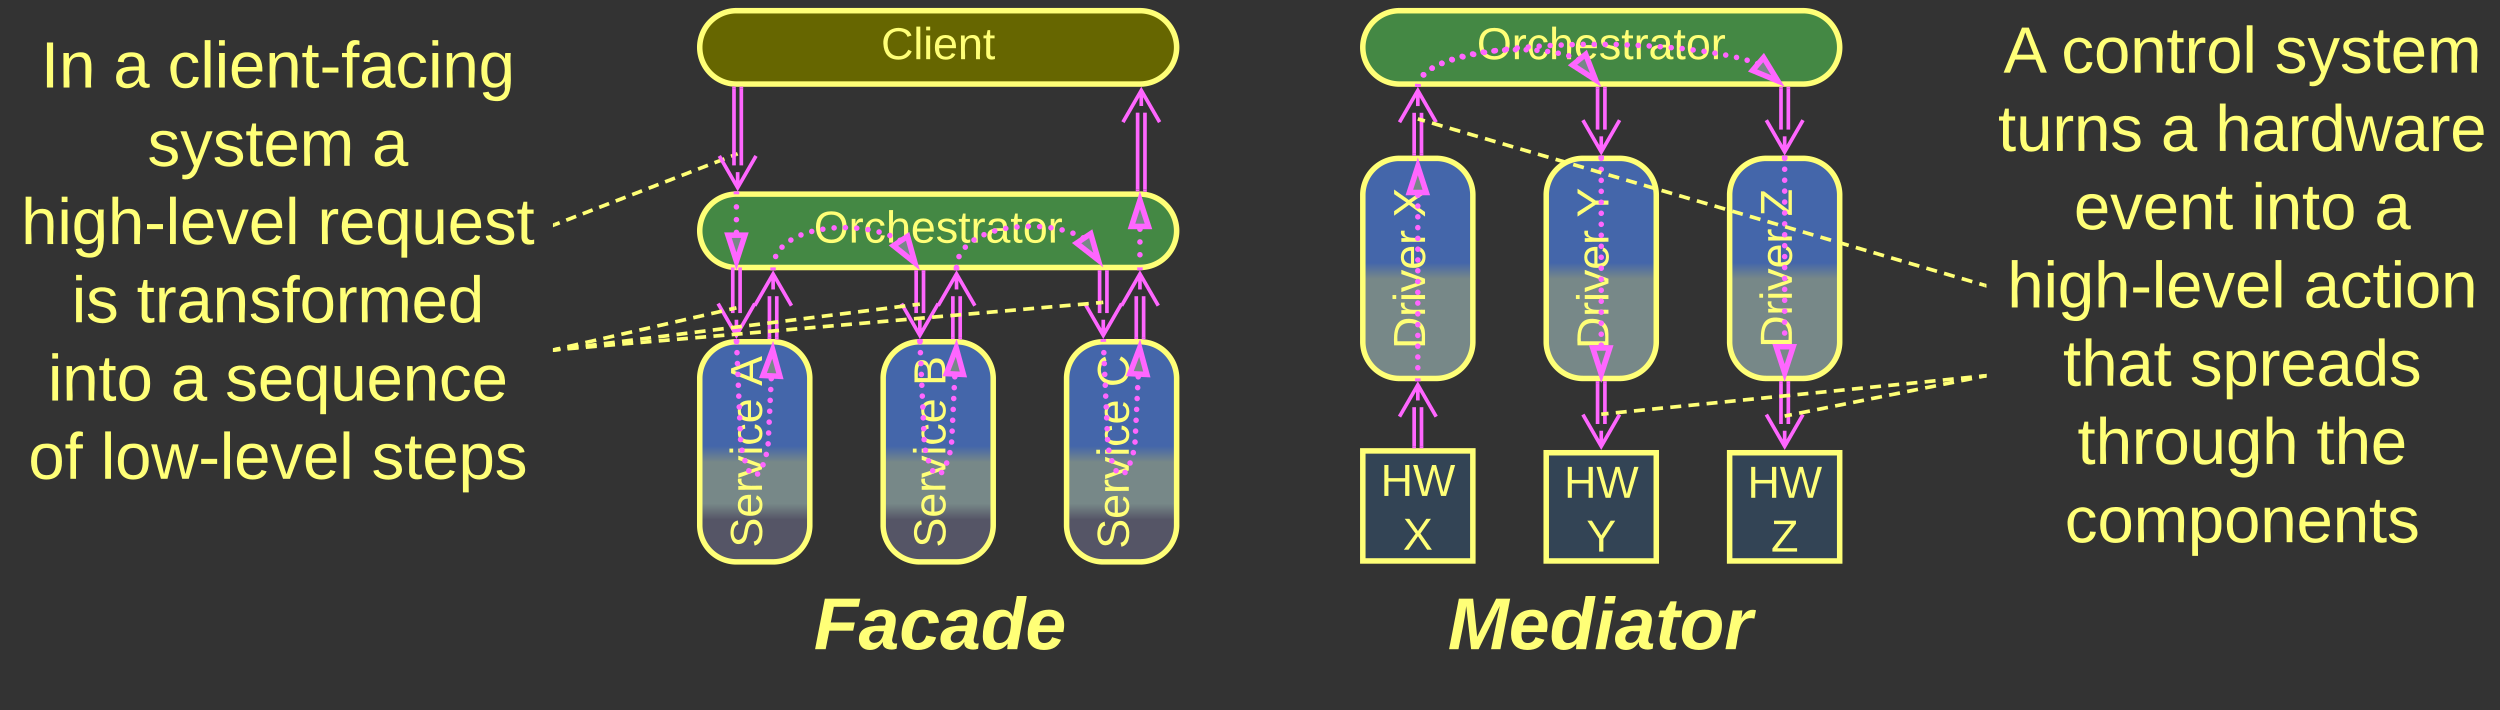 <svg xmlns="http://www.w3.org/2000/svg" xmlns:xlink="http://www.w3.org/1999/xlink" xmlns:lucid="lucid" width="1363" height="387.33"><rect width="100%" height="100%" fill="#333333" stroke="none"/><g transform="translate(-118.5 -434.167)" lucid:page-tab-id="0_0"><path d="M1201.5 441.67a6 6 0 0 1 6-6H1474a6 6 0 0 1 6 6v296.66a6 6 0 0 1-6 6h-266.5a6 6 0 0 1-6-6z" stroke="#ff7" stroke-opacity="0" stroke-width="3" fill="#788" fill-opacity="0"/><use xlink:href="#a" transform="matrix(1,0,0,1,1206.5,440.667) translate(4.278 33.116)"/><use xlink:href="#b" transform="matrix(1,0,0,1,1206.5,440.667) translate(35.883 33.116)"/><use xlink:href="#c" transform="matrix(1,0,0,1,1206.5,440.667) translate(152.228 33.116)"/><use xlink:href="#d" transform="matrix(1,0,0,1,1206.5,440.667) translate(1.364 75.783)"/><use xlink:href="#e" transform="matrix(1,0,0,1,1206.5,440.667) translate(90.154 75.783)"/><use xlink:href="#f" transform="matrix(1,0,0,1,1206.5,440.667) translate(119.784 75.783)"/><use xlink:href="#g" transform="matrix(1,0,0,1,1206.5,440.667) translate(42.698 118.45)"/><use xlink:href="#h" transform="matrix(1,0,0,1,1206.5,440.667) translate(139.488 118.45)"/><use xlink:href="#i" transform="matrix(1,0,0,1,1206.5,440.667) translate(206.549 118.45)"/><use xlink:href="#j" transform="matrix(1,0,0,1,1206.5,440.667) translate(6.352 161.116)"/><use xlink:href="#k" transform="matrix(1,0,0,1,1206.5,440.667) translate(167.932 161.116)"/><use xlink:href="#l" transform="matrix(1,0,0,1,1206.5,440.667) translate(36.772 203.783)"/><use xlink:href="#m" transform="matrix(1,0,0,1,1206.5,440.667) translate(105.907 203.783)"/><use xlink:href="#n" transform="matrix(1,0,0,1,1206.5,440.667) translate(44.673 246.45)"/><use xlink:href="#o" transform="matrix(1,0,0,1,1206.5,440.667) translate(174.944 246.45)"/><use xlink:href="#p" transform="matrix(1,0,0,1,1206.5,440.667) translate(37.759 289.116)"/><path d="M500 746a6 6 0 0 1 6-6h249.5a6 6 0 0 1 6 6v68a6 6 0 0 1-6 6H506a6 6 0 0 1-6-6z" stroke="#ff7" stroke-opacity="0" stroke-width="3" fill="#788" fill-opacity="0"/><use xlink:href="#q" transform="matrix(1,0,0,1,505,745) translate(57.222 43.094)"/><path d="M860 746a6 6 0 0 1 6-6h249.5a6 6 0 0 1 6 6v68a6 6 0 0 1-6 6H866a6 6 0 0 1-6-6z" stroke="#ff7" stroke-opacity="0" stroke-width="3" fill="#788" fill-opacity="0"/><use xlink:href="#r" transform="matrix(1,0,0,1,865,745) translate(42.889 43.094)"/><path d="M120 446a6 6 0 0 1 6-6h288a6 6 0 0 1 6 6v268a6 6 0 0 1-6 6H126a6 6 0 0 1-6-6z" stroke="#ff7" stroke-opacity="0" stroke-width="3" fill="#788" fill-opacity="0"/><use xlink:href="#s" transform="matrix(1,0,0,1,125,445) translate(15.815 36.882)"/><use xlink:href="#e" transform="matrix(1,0,0,1,125,445) translate(55.321 36.882)"/><use xlink:href="#t" transform="matrix(1,0,0,1,125,445) translate(84.951 36.882)"/><use xlink:href="#u" transform="matrix(1,0,0,1,125,445) translate(73.938 79.549)"/><use xlink:href="#i" transform="matrix(1,0,0,1,125,445) translate(196.309 79.549)"/><use xlink:href="#j" transform="matrix(1,0,0,1,125,445) translate(5 122.215)"/><use xlink:href="#v" transform="matrix(1,0,0,1,125,445) translate(166.58 122.215)"/><use xlink:href="#w" transform="matrix(1,0,0,1,125,445) translate(32.605 164.882)"/><use xlink:href="#x" transform="matrix(1,0,0,1,125,445) translate(68.062 164.882)"/><use xlink:href="#h" transform="matrix(1,0,0,1,125,445) translate(19.617 207.549)"/><use xlink:href="#e" transform="matrix(1,0,0,1,125,445) translate(86.679 207.549)"/><use xlink:href="#y" transform="matrix(1,0,0,1,125,445) translate(116.309 207.549)"/><use xlink:href="#z" transform="matrix(1,0,0,1,125,445) translate(8.951 250.215)"/><use xlink:href="#A" transform="matrix(1,0,0,1,125,445) translate(48.457 250.215)"/><use xlink:href="#B" transform="matrix(1,0,0,1,125,445) translate(196.111 250.215)"/><path d="M420.93 556.64l2.7-1.04m3.6-1.4l5.38-2.1m3.6-1.38l5.4-2.1m3.58-1.38l5.4-2.1m3.6-1.38l5.38-2.08m3.6-1.4l5.38-2.08m3.6-1.4l5.38-2.08m3.6-1.4l5.38-2.08m3.6-1.4l5.38-2.08m3.6-1.4l5.38-2.08m3.6-1.4l5.4-2.08m3.58-1.4l2.7-1.04" stroke="#ff7" stroke-width="2" fill="none"/><path d="M421.3 557.54l-1.3.5v-2.1l.6-.22z" stroke="#ff7" stroke-width=".05" fill="#ff7"/><path d="M519.7 518.37l.97-.37" stroke="#ff7" stroke-width="2" fill="none"/><path d="M500 640.5a20 20 0 0 1 20-20h20a20 20 0 0 1 20 20v80a20 20 0 0 1-20 20h-20a20 20 0 0 1-20-20z" stroke="#ff7" stroke-width="3" fill="url(#C)"/><use xlink:href="#D" transform="matrix(-1.8369701987210297e-16,-1,1,-1.8369701987210297e-16,505,735.5) translate(2.784 28.931)"/><use xlink:href="#E" transform="matrix(-1.8369701987210297e-16,-1,1,-1.8369701987210297e-16,505,735.5) translate(90.92 28.931)"/><path d="M600 640.5a20 20 0 0 1 20-20h20a20 20 0 0 1 20 20v80a20 20 0 0 1-20 20h-20a20 20 0 0 1-20-20z" stroke="#ff7" stroke-width="3" fill="url(#F)"/><use xlink:href="#D" transform="matrix(-1.8369701987210297e-16,-1,1,-1.8369701987210297e-16,605,735.5) translate(2.784 28.931)"/><use xlink:href="#G" transform="matrix(-1.8369701987210297e-16,-1,1,-1.8369701987210297e-16,605,735.5) translate(90.92 28.931)"/><path d="M700 640.5a20 20 0 0 1 20-20h20a20 20 0 0 1 20 20v80a20 20 0 0 1-20 20h-20a20 20 0 0 1-20-20z" stroke="#ff7" stroke-width="3" fill="url(#H)"/><use xlink:href="#D" transform="matrix(-1.8369701987210297e-16,-1,1,-1.8369701987210297e-16,705,735.5) translate(2.139 28.931)"/><use xlink:href="#I" transform="matrix(-1.8369701987210297e-16,-1,1,-1.8369701987210297e-16,705,735.5) translate(90.275 28.931)"/><path d="M500 460a20 20 0 0 1 20-20h220a20 20 0 0 1 20 20 20 20 0 0 1-20 20H520a20 20 0 0 1-20-20z" stroke="#ff7" stroke-width="3" fill="#660"/><use xlink:href="#J" transform="matrix(1,0,0,1,505,445) translate(93.872 21.431)"/><path d="M500 560a20 20 0 0 1 20-20h220a20 20 0 0 1 20 20 20 20 0 0 1-20 20H520a20 20 0 0 1-20-20z" stroke="#ff7" stroke-width="3" fill="#484"/><use xlink:href="#K" transform="matrix(1,0,0,1,505,545) translate(57.206 21.431)"/><path d="M522.67 482.5v41.84M518.67 482.5v41.84" stroke="#f6f" stroke-width="2" fill="none"/><path d="M523.64 482.53h-1.95v-1.03h1.94zM519.64 481.48v1.05h-1.95v-1.2z" stroke="#f6f" stroke-width=".05" fill="#f6f"/><path d="M530.67 519.18l-10 17.32-10-17.32m10 17.32V528M738.73 537.55V495.6M742.73 537.55V495.6" stroke="#f6f" stroke-width="2" fill="none"/><path d="M739.7 537.53v.97h-1.95v-.97zM743.7 537.53v1.3l-.34-.07-1.6-.13v-1.1z" stroke="#f6f" stroke-width=".05" fill="#f6f"/><path d="M730.73 500.77l10-17.32 10 17.32m-10-17.32v8.5M522 581v23.84M518 581v23.84M522 581.03V580M518 581.03V580M530 599.68L520 617l-10-17.32M520 617v-8.5M538 618v-22.34M542 618v-22.34" stroke="#f6f" stroke-width="2" fill="none"/><path d="M538.98 619H537v-1.03H539zM542.98 619.23l-1.96-.15v-1.1H543z" stroke="#f6f" stroke-width=".05" fill="#f6f"/><path d="M530 600.82l10-17.32 10 17.32m-10-17.32v8.5M622 582.5v22.34M618 582.5v22.34" stroke="#f6f" stroke-width="2" fill="none"/><path d="M622.98 582.53H621v-1.03H623zM618.98 582.53H617v-1.03H619z" stroke="#f6f" stroke-width=".05" fill="#f6f"/><path d="M630 599.68L620 617l-10-17.32M620 617v-8.5M638 618v-22.34M642 618v-22.34" stroke="#f6f" stroke-width="2" fill="none"/><path d="M638.98 617.97V619H637v-1.03zM642.98 617.97v1.26l-1.96-.15v-1.1z" stroke="#f6f" stroke-width=".05" fill="#f6f"/><path d="M630 600.82l10-17.32 10 17.32m-10-17.32v8.5M722 582.5v22.34M718 582.5v22.34" stroke="#f6f" stroke-width="2" fill="none"/><path d="M722.98 582.53H721v-1.03H723zM718.98 582.53H717v-1.03H719z" stroke="#f6f" stroke-width=".05" fill="#f6f"/><path d="M730 599.68L720 617l-10-17.32M720 617v-8.5M738 618v-22.34M742 618v-22.34" stroke="#f6f" stroke-width="2" fill="none"/><path d="M738.98 617.97V619H737v-1.03zM742.98 617.97v1.26l-1.96-.15v-1.1z" stroke="#f6f" stroke-width=".05" fill="#f6f"/><path d="M730 600.82l10-17.32 10 17.32m-10-17.32v8.5" stroke="#f6f" stroke-width="2" fill="none"/><path d="M537.5 640.6a1.5 1.5 0 0 1 1.5-1.5 1.5 1.5 0 0 1 1.5 1.5 1.5 1.5 0 0 1-1.5 1.5 1.5 1.5 0 0 1-1.5-1.5v-.02m-.28 5.95a1.5 1.5 0 0 1 1.5-1.5 1.5 1.5 0 0 1 1.5 1.5 1.5 1.5 0 0 1-1.5 1.5 1.5 1.5 0 0 1-1.5-1.5v-.02m-.3 5.96v-.02a1.5 1.5 0 0 1 1.5-1.5 1.5 1.5 0 0 1 1.5 1.5 1.5 1.5 0 0 1-1.5 1.5 1.5 1.5 0 0 1-1.5-1.5m-.28 5.94v-.02a1.5 1.5 0 0 1 1.5-1.5 1.5 1.5 0 0 1 1.5 1.5 1.5 1.5 0 0 1-1.5 1.5 1.5 1.5 0 0 1-1.5-1.5m-.28 5.94a1.5 1.5 0 0 1 1.5-1.5 1.5 1.5 0 0 1 1.5 1.5 1.5 1.5 0 0 1-1.5 1.5 1.5 1.5 0 0 1-1.5-1.5v-.03m-.3 5.95a1.5 1.5 0 0 1 1.5-1.5 1.5 1.5 0 0 1 1.5 1.5 1.5 1.5 0 0 1-1.5 1.5 1.5 1.5 0 0 1-1.5-1.5v-.03m-.28 5.94a1.5 1.5 0 0 1 1.5-1.5 1.5 1.5 0 0 1 1.5 1.5 1.5 1.5 0 0 1-1.5 1.5 1.5 1.5 0 0 1-1.5-1.5v-.03m-1 5.84v-.02a1.5 1.5 0 0 1 1.5-1.5 1.5 1.5 0 0 1 1.5 1.5 1.5 1.5 0 0 1-1.5 1.5 1.5 1.5 0 0 1-1.5-1.5M533 687.6v-.02a1.5 1.5 0 0 1 1.5-1.5 1.5 1.5 0 0 1 1.5 1.5 1.5 1.5 0 0 1-1.5 1.5 1.5 1.5 0 0 1-1.5-1.5m-2.97 5.04v-.02a1.5 1.5 0 0 1 1.5-1.5 1.5 1.5 0 0 1 1.5 1.5 1.5 1.5 0 0 1-1.5 1.5 1.5 1.5 0 0 1-1.5-1.5m-4.75-1.75v-.02a1.5 1.5 0 0 1 1.5-1.5 1.5 1.5 0 0 1 1.5 1.5 1.5 1.5 0 0 1-1.5 1.5 1.5 1.5 0 0 1-1.5-1.5m-2.13-5.46v-.02a1.5 1.5 0 0 1 1.5-1.5 1.5 1.5 0 0 1 1.5 1.5 1.5 1.5 0 0 1-1.5 1.5 1.5 1.5 0 0 1-1.5-1.5m-1.62-5.7a1.5 1.5 0 0 1 1.5-1.5 1.5 1.5 0 0 1 1.5 1.5 1.5 1.5 0 0 1-1.5 1.5 1.5 1.5 0 0 1-1.5-1.5m-.77-5.82v-.02a1.5 1.5 0 0 1 1.5-1.5 1.5 1.5 0 0 1 1.5 1.5 1.5 1.5 0 0 1-1.5 1.5 1.5 1.5 0 0 1-1.5-1.5m-.25-5.9a1.5 1.5 0 0 1 1.5-1.5 1.5 1.5 0 0 1 1.5 1.5 1.5 1.5 0 0 1-1.5 1.5 1.5 1.5 0 0 1-1.5-1.5v-.03m-.23-5.9a1.5 1.5 0 0 1 1.5-1.5 1.5 1.5 0 0 1 1.5 1.5 1.5 1.5 0 0 1-1.5 1.5 1.5 1.5 0 0 1-1.5-1.5v-.02m-.25-5.9a1.5 1.5 0 0 1 1.5-1.5 1.5 1.5 0 0 1 1.5 1.5 1.5 1.5 0 0 1-1.5 1.5 1.5 1.5 0 0 1-1.5-1.5v-.02m-.24-5.9a1.5 1.5 0 0 1 1.5-1.5 1.5 1.5 0 0 1 1.5 1.5 1.5 1.5 0 0 1-1.5 1.5 1.5 1.5 0 0 1-1.5-1.5v-.03m-.24-5.9a1.5 1.5 0 0 1 1.5-1.5 1.5 1.5 0 0 1 1.5 1.5 1.5 1.5 0 0 1-1.5 1.5 1.5 1.5 0 0 1-1.5-1.5v-.02m-.25-5.9a1.5 1.5 0 0 1 1.5-1.5 1.5 1.5 0 0 1 1.5 1.5 1.5 1.5 0 0 1-1.5 1.5 1.5 1.5 0 0 1-1.5-1.5v-.03m-.25-5.9a1.5 1.5 0 0 1 1.5-1.5 1.5 1.5 0 0 1 1.5 1.5 1.5 1.5 0 0 1-1.5 1.5 1.5 1.5 0 0 1-1.5-1.5v-.02m-.24-5.9a1.5 1.5 0 0 1 1.5-1.5 1.5 1.5 0 0 1 1.5 1.5 1.5 1.5 0 0 1-1.5 1.5 1.5 1.5 0 0 1-1.5-1.5v-.02m-.24-5.9a1.5 1.5 0 0 1 1.5-1.5 1.5 1.5 0 0 1 1.5 1.5 1.5 1.5 0 0 1-1.5 1.5 1.5 1.5 0 0 1-1.5-1.5v-.02" fill="#f6f"/><path d="M539.76 624.85l3.95 14.48-9.25-.45z" stroke="#f6f" stroke-width="3" fill="#788"/><path d="M521.54 620.48l-2.95.12-.07-1.5 1.4-.1h1.55z" stroke="#f6f" stroke-width=".05" fill="#f6f"/><path d="M637.56 639.6a1.5 1.5 0 0 1 1.5-1.5 1.5 1.5 0 0 1 1.5 1.5 1.5 1.5 0 0 1-1.5 1.5 1.5 1.5 0 0 1-1.5-1.5v-.02m-.3 5.96v-.02a1.5 1.5 0 0 1 1.5-1.5 1.5 1.5 0 0 1 1.5 1.5 1.5 1.5 0 0 1-1.5 1.5 1.5 1.5 0 0 1-1.5-1.5m-.28 5.94v-.02a1.5 1.5 0 0 1 1.5-1.5 1.5 1.5 0 0 1 1.5 1.5 1.5 1.5 0 0 1-1.5 1.5 1.5 1.5 0 0 1-1.5-1.5m-.28 5.94a1.5 1.5 0 0 1 1.5-1.5 1.5 1.5 0 0 1 1.5 1.5 1.5 1.5 0 0 1-1.5 1.5 1.5 1.5 0 0 1-1.5-1.5v-.03m-.3 5.95a1.5 1.5 0 0 1 1.5-1.5 1.5 1.5 0 0 1 1.5 1.5 1.5 1.5 0 0 1-1.5 1.5 1.5 1.5 0 0 1-1.5-1.5v-.02m-.28 5.95v-.02a1.5 1.5 0 0 1 1.5-1.5 1.5 1.5 0 0 1 1.5 1.5 1.5 1.5 0 0 1-1.5 1.5 1.5 1.5 0 0 1-1.5-1.5m-.3 5.95a1.5 1.5 0 0 1 1.5-1.5 1.5 1.5 0 0 1 1.5 1.5 1.5 1.5 0 0 1-1.5 1.5 1.5 1.5 0 0 1-1.5-1.5v-.03m-.94 5.84v-.02a1.5 1.5 0 0 1 1.5-1.5 1.5 1.5 0 0 1 1.5 1.5 1.5 1.5 0 0 1-1.5 1.5 1.5 1.5 0 0 1-1.5-1.5m-1.76 5.68v-.02a1.5 1.5 0 0 1 1.5-1.5 1.5 1.5 0 0 1 1.5 1.5 1.5 1.5 0 0 1-1.5 1.5 1.5 1.5 0 0 1-1.5-1.5m-2.76 5.17a1.5 1.5 0 0 1 1.5-1.5 1.5 1.5 0 0 1 1.5 1.5 1.5 1.5 0 0 1-1.5 1.5 1.5 1.5 0 0 1-1.5-1.5v-.03m-4.87-.94a1.5 1.5 0 0 1 1.5-1.5 1.5 1.5 0 0 1 1.5 1.5 1.5 1.5 0 0 1-1.5 1.5 1.5 1.5 0 0 1-1.5-1.5v-.03m-2.28-5.4a1.5 1.5 0 0 1 1.5-1.5 1.5 1.5 0 0 1 1.5 1.5 1.5 1.5 0 0 1-1.5 1.5 1.5 1.5 0 0 1-1.5-1.5v-.02m-1.67-5.66v-.03a1.5 1.5 0 0 1 1.5-1.5 1.5 1.5 0 0 1 1.5 1.5 1.5 1.5 0 0 1-1.5 1.5 1.5 1.5 0 0 1-1.5-1.5m-.7-5.84a1.5 1.5 0 0 1 1.5-1.5 1.5 1.5 0 0 1 1.5 1.5 1.5 1.5 0 0 1-1.5 1.5 1.5 1.5 0 0 1-1.5-1.5v-.03m-.24-5.9a1.5 1.5 0 0 1 1.5-1.5 1.5 1.5 0 0 1 1.5 1.5 1.5 1.5 0 0 1-1.5 1.5 1.5 1.5 0 0 1-1.5-1.5v-.02m-.25-5.9a1.5 1.5 0 0 1 1.5-1.5 1.5 1.5 0 0 1 1.5 1.5 1.5 1.5 0 0 1-1.5 1.5 1.5 1.5 0 0 1-1.5-1.5v-.03m-.25-5.9a1.5 1.5 0 0 1 1.5-1.5 1.5 1.5 0 0 1 1.5 1.5 1.5 1.5 0 0 1-1.5 1.5 1.5 1.5 0 0 1-1.5-1.5v-.02m-.26-5.9a1.5 1.5 0 0 1 1.5-1.5 1.5 1.5 0 0 1 1.5 1.5 1.5 1.5 0 0 1-1.5 1.5 1.5 1.5 0 0 1-1.5-1.5v-.02m-.25-5.9a1.5 1.5 0 0 1 1.5-1.5 1.5 1.5 0 0 1 1.5 1.5 1.5 1.5 0 0 1-1.5 1.5 1.5 1.5 0 0 1-1.5-1.5v-.02m-.27-5.9a1.5 1.5 0 0 1 1.5-1.5 1.5 1.5 0 0 1 1.5 1.5 1.5 1.5 0 0 1-1.5 1.5 1.5 1.5 0 0 1-1.5-1.5v-.02m-.25-5.9a1.5 1.5 0 0 1 1.5-1.5 1.5 1.5 0 0 1 1.5 1.5 1.5 1.5 0 0 1-1.5 1.5 1.5 1.5 0 0 1-1.5-1.5v-.03m-.26-5.9a1.5 1.5 0 0 1 1.5-1.5 1.5 1.5 0 0 1 1.5 1.5 1.5 1.5 0 0 1-1.5 1.5 1.5 1.5 0 0 1-1.5-1.5v-.02m-.25-5.9a1.5 1.5 0 0 1 1.5-1.5 1.5 1.5 0 0 1 1.5 1.5 1.5 1.5 0 0 1-1.5 1.5 1.5 1.5 0 0 1-1.5-1.5v-.02" fill="#f6f"/><path d="M639.83 623.85l3.93 14.48-9.26-.46z" stroke="#f6f" stroke-width="3" fill="#788"/><path d="M621.54 620.47l-2.95.13-.07-1.5 1.4-.1h1.55z" stroke="#f6f" stroke-width=".05" fill="#f6f"/><path d="M737.56 639.6a1.5 1.5 0 0 1 1.5-1.5 1.5 1.5 0 0 1 1.5 1.5 1.5 1.5 0 0 1-1.5 1.5 1.5 1.5 0 0 1-1.5-1.5v-.02m-.3 5.96v-.02a1.5 1.5 0 0 1 1.5-1.5 1.5 1.5 0 0 1 1.5 1.5 1.5 1.5 0 0 1-1.5 1.5 1.5 1.5 0 0 1-1.5-1.5m-.28 5.94v-.02a1.5 1.5 0 0 1 1.5-1.5 1.5 1.5 0 0 1 1.5 1.5 1.5 1.5 0 0 1-1.5 1.5 1.5 1.5 0 0 1-1.5-1.5m-.28 5.94a1.5 1.5 0 0 1 1.5-1.5 1.5 1.5 0 0 1 1.5 1.5 1.5 1.5 0 0 1-1.5 1.5 1.5 1.5 0 0 1-1.5-1.5v-.03m-.3 5.95a1.5 1.5 0 0 1 1.5-1.5 1.5 1.5 0 0 1 1.5 1.5 1.5 1.5 0 0 1-1.5 1.5 1.5 1.5 0 0 1-1.5-1.5v-.02m-.28 5.95v-.02a1.5 1.5 0 0 1 1.5-1.5 1.5 1.5 0 0 1 1.5 1.5 1.5 1.5 0 0 1-1.5 1.5 1.5 1.5 0 0 1-1.5-1.5m-.3 5.95a1.5 1.5 0 0 1 1.5-1.5 1.5 1.5 0 0 1 1.5 1.5 1.5 1.5 0 0 1-1.5 1.5 1.5 1.5 0 0 1-1.5-1.5v-.03m-.94 5.84v-.02a1.5 1.5 0 0 1 1.5-1.5 1.5 1.5 0 0 1 1.5 1.5 1.5 1.5 0 0 1-1.5 1.5 1.5 1.5 0 0 1-1.5-1.5m-1.76 5.68v-.02a1.5 1.5 0 0 1 1.5-1.5 1.5 1.5 0 0 1 1.5 1.5 1.5 1.5 0 0 1-1.5 1.5 1.5 1.5 0 0 1-1.5-1.5m-2.76 5.17a1.5 1.5 0 0 1 1.5-1.5 1.5 1.5 0 0 1 1.5 1.5 1.5 1.5 0 0 1-1.5 1.5 1.5 1.5 0 0 1-1.5-1.5v-.03m-4.87-.94a1.5 1.5 0 0 1 1.5-1.5 1.5 1.5 0 0 1 1.5 1.5 1.5 1.5 0 0 1-1.5 1.5 1.5 1.5 0 0 1-1.5-1.5v-.03m-2.28-5.4a1.5 1.5 0 0 1 1.5-1.5 1.5 1.5 0 0 1 1.5 1.5 1.5 1.5 0 0 1-1.5 1.5 1.5 1.5 0 0 1-1.5-1.5v-.02m-1.67-5.66v-.03a1.5 1.5 0 0 1 1.5-1.5 1.5 1.5 0 0 1 1.5 1.5 1.5 1.5 0 0 1-1.5 1.5 1.5 1.5 0 0 1-1.5-1.5m-.7-5.84a1.5 1.5 0 0 1 1.5-1.5 1.5 1.5 0 0 1 1.5 1.5 1.5 1.5 0 0 1-1.5 1.5 1.5 1.5 0 0 1-1.5-1.5v-.03m-.24-5.9a1.5 1.5 0 0 1 1.5-1.5 1.5 1.5 0 0 1 1.5 1.5 1.5 1.5 0 0 1-1.5 1.5 1.5 1.5 0 0 1-1.5-1.5v-.02m-.25-5.9a1.5 1.5 0 0 1 1.5-1.5 1.5 1.5 0 0 1 1.5 1.5 1.5 1.5 0 0 1-1.5 1.5 1.5 1.5 0 0 1-1.5-1.5v-.03m-.25-5.9a1.5 1.5 0 0 1 1.5-1.5 1.5 1.5 0 0 1 1.5 1.5 1.5 1.5 0 0 1-1.5 1.5 1.5 1.5 0 0 1-1.5-1.5v-.02m-.26-5.9a1.5 1.5 0 0 1 1.5-1.5 1.5 1.5 0 0 1 1.5 1.5 1.5 1.5 0 0 1-1.5 1.5 1.5 1.5 0 0 1-1.5-1.5v-.02m-.25-5.9a1.5 1.5 0 0 1 1.5-1.5 1.5 1.5 0 0 1 1.5 1.5 1.5 1.5 0 0 1-1.5 1.5 1.5 1.5 0 0 1-1.5-1.5v-.02m-.27-5.9a1.5 1.5 0 0 1 1.5-1.5 1.5 1.5 0 0 1 1.5 1.5 1.5 1.5 0 0 1-1.5 1.5 1.5 1.5 0 0 1-1.5-1.5v-.02m-.25-5.9a1.5 1.5 0 0 1 1.5-1.5 1.5 1.5 0 0 1 1.5 1.5 1.5 1.5 0 0 1-1.5 1.5 1.5 1.5 0 0 1-1.5-1.5v-.03m-.26-5.9a1.5 1.5 0 0 1 1.5-1.5 1.5 1.5 0 0 1 1.5 1.5 1.5 1.5 0 0 1-1.5 1.5 1.5 1.5 0 0 1-1.5-1.5v-.02" fill="#f6f"/><path d="M739.83 623.85l3.93 14.48-9.26-.46z" stroke="#f6f" stroke-width="3" fill="#788"/><path d="M721.54 620.47l-2.95.13-.07-1.5 1.4-.1h1.55z" stroke="#f6f" stroke-width=".05" fill="#f6f"/><path d="M607.74 565.2a1.5 1.5 0 0 1 1.5-1.5 1.5 1.5 0 0 1 1.5 1.5 1.5 1.5 0 0 1-1.5 1.5 1.5 1.5 0 0 1-1.5-1.5v-.02m-5.58-2.62a1.5 1.5 0 0 1 1.5-1.5 1.5 1.5 0 0 1 1.5 1.5 1.5 1.5 0 0 1-1.5 1.5 1.5 1.5 0 0 1-1.5-1.5v-.03m-5.88-1.86v-.02a1.5 1.5 0 0 1 1.5-1.5 1.5 1.5 0 0 1 1.5 1.5 1.5 1.5 0 0 1-1.5 1.5 1.5 1.5 0 0 1-1.5-1.5m-6.04-1.3a1.5 1.5 0 0 1 1.5-1.5 1.5 1.5 0 0 1 1.5 1.5 1.5 1.5 0 0 1-1.5 1.5 1.5 1.5 0 0 1-1.5-1.5v-.02m-6.14-.74v-.02a1.5 1.5 0 0 1 1.5-1.5 1.5 1.5 0 0 1 1.5 1.5 1.5 1.5 0 0 1-1.5 1.5 1.5 1.5 0 0 1-1.5-1.5v-.02m-6.17-.27v-.02a1.5 1.5 0 0 1 1.5-1.5 1.5 1.5 0 0 1 1.5 1.5 1.5 1.5 0 0 1-1.5 1.5 1.5 1.5 0 0 1-1.5-1.5v-.02m-6.18.2v-.03a1.5 1.5 0 0 1 1.5-1.5 1.5 1.5 0 0 1 1.5 1.5 1.5 1.5 0 0 1-1.5 1.5 1.5 1.5 0 0 1-1.5-1.5m-6.14.73a1.5 1.5 0 0 1 1.5-1.5 1.5 1.5 0 0 1 1.5 1.5 1.5 1.5 0 0 1-1.5 1.5 1.5 1.5 0 0 1-1.5-1.5v-.03m-6.05 1.26v-.02a1.5 1.5 0 0 1 1.5-1.5 1.5 1.5 0 0 1 1.5 1.5 1.5 1.5 0 0 1-1.5 1.5 1.5 1.5 0 0 1-1.5-1.5v-.02m-5.87 1.96v-.02a1.5 1.5 0 0 1 1.5-1.5 1.5 1.5 0 0 1 1.5 1.5 1.5 1.5 0 0 1-1.5 1.5 1.5 1.5 0 0 1-1.5-1.5m-5.5 2.8v-.02a1.5 1.5 0 0 1 1.5-1.5 1.5 1.5 0 0 1 1.5 1.5 1.5 1.5 0 0 1-1.5 1.5 1.5 1.5 0 0 1-1.5-1.5m-4.83 3.86a1.5 1.5 0 0 1 1.5-1.5 1.5 1.5 0 0 1 1.5 1.5 1.5 1.5 0 0 1-1.5 1.5 1.5 1.5 0 0 1-1.5-1.5v-.03m-3.47 5.13V574a1.5 1.5 0 0 1 1.5-1.5 1.5 1.5 0 0 1 1.5 1.5 1.5 1.5 0 0 1-1.5 1.5 1.5 1.5 0 0 1-1.5-1.5" fill="#f6f"/><path d="M617.33 577.45l-11.74-9.35 7.73-5.1z" stroke="#f6f" stroke-width="3" fill="#788"/><path d="M541.48 581.5h-2.96l-.03-1.5 2.94-.07z" stroke="#f6f" stroke-width=".05" fill="#f6f"/><path d="M707.6 563.85v-.02a1.5 1.5 0 0 1 1.5-1.5 1.5 1.5 0 0 1 1.5 1.5 1.5 1.5 0 0 1-1.5 1.5 1.5 1.5 0 0 1-1.5-1.5m-5.63-2.52a1.5 1.5 0 0 1 1.5-1.5 1.5 1.5 0 0 1 1.5 1.5 1.5 1.5 0 0 1-1.5 1.5 1.5 1.5 0 0 1-1.5-1.5v-.02m-5.9-1.77a1.5 1.5 0 0 1 1.5-1.5 1.5 1.5 0 0 1 1.5 1.5 1.5 1.5 0 0 1-1.5 1.5 1.5 1.5 0 0 1-1.5-1.5v-.02m-6.08-1.1v-.03a1.5 1.5 0 0 1 1.5-1.5 1.5 1.5 0 0 1 1.5 1.5 1.5 1.5 0 0 1-1.5 1.5 1.5 1.5 0 0 1-1.5-1.5m-6.16-.64a1.5 1.5 0 0 1 1.5-1.5 1.5 1.5 0 0 1 1.5 1.5 1.5 1.5 0 0 1-1.5 1.5 1.5 1.5 0 0 1-1.5-1.5v-.02m-6.18-.15v-.02a1.5 1.5 0 0 1 1.5-1.5 1.5 1.5 0 0 1 1.5 1.5 1.5 1.5 0 0 1-1.5 1.5 1.5 1.5 0 0 1-1.5-1.5m-6.17.37a1.5 1.5 0 0 1 1.5-1.5 1.5 1.5 0 0 1 1.5 1.5 1.5 1.5 0 0 1-1.5 1.5 1.5 1.5 0 0 1-1.5-1.5v-.03m-6.13.85v-.02a1.5 1.5 0 0 1 1.5-1.5 1.5 1.5 0 0 1 1.5 1.5 1.5 1.5 0 0 1-1.5 1.5 1.5 1.5 0 0 1-1.5-1.5v-.02m-6.02 1.4a1.5 1.5 0 0 1 1.5-1.5 1.5 1.5 0 0 1 1.5 1.5 1.5 1.5 0 0 1-1.5 1.5 1.5 1.5 0 0 1-1.5-1.5v-.02m-5.84 2.08v-.02a1.5 1.5 0 0 1 1.5-1.5 1.5 1.5 0 0 1 1.5 1.5 1.5 1.5 0 0 1-1.5 1.5 1.5 1.5 0 0 1-1.5-1.5m-5.46 2.88v-.02a1.5 1.5 0 0 1 1.5-1.5 1.5 1.5 0 0 1 1.5 1.5 1.5 1.5 0 0 1-1.5 1.5 1.5 1.5 0 0 1-1.5-1.5m-4.75 3.94a1.5 1.5 0 0 1 1.5-1.5 1.5 1.5 0 0 1 1.5 1.5 1.5 1.5 0 0 1-1.5 1.5 1.5 1.5 0 0 1-1.5-1.5v-.03m-3.43 5.15a1.5 1.5 0 0 1 1.5-1.5 1.5 1.5 0 0 1 1.5 1.5 1.5 1.5 0 0 1-1.5 1.5 1.5 1.5 0 0 1-1.5-1.5v-.03M638.5 580V580a1.5 1.5 0 0 1 1.5-1.5 1.5 1.5 0 0 1 1.5 1.5 1.5 1.5 0 0 1-1.5 1.5 1.5 1.5 0 0 1-1.5-1.5" fill="#f6f"/><path d="M717.3 575.97l-11.83-9.24 7.7-5.18z" stroke="#f6f" stroke-width="3" fill="#788"/><path d="M641.48 581.5h-2.96l-.03-1.5 2.94-.07z" stroke="#f6f" stroke-width=".05" fill="#f6f"/><path d="M738.5 559.13a1.5 1.5 0 0 1 1.5-1.5 1.5 1.5 0 0 1 1.5 1.5 1.5 1.5 0 0 1-1.5 1.5 1.5 1.5 0 0 1-1.5-1.5v-.02m0 7v-.02a1.5 1.5 0 0 1 1.5-1.5 1.5 1.5 0 0 1 1.5 1.5 1.5 1.5 0 0 1-1.5 1.5 1.5 1.5 0 0 1-1.5-1.5m0 6.97a1.5 1.5 0 0 1 1.5-1.5 1.5 1.5 0 0 1 1.5 1.5 1.5 1.5 0 0 1-1.5 1.5 1.5 1.5 0 0 1-1.5-1.5v-.02" fill="#f6f"/><path d="M740 543.35l4.64 14.27h-9.27z" stroke="#f6f" stroke-width="3" fill="#788"/><path d="M741.48 581.4l-1.42.1h-1.53v-1.54h2.95z" stroke="#f6f" stroke-width=".05" fill="#f6f"/><path d="M518.5 560.9v-.02a1.5 1.5 0 0 1 1.5-1.5 1.5 1.5 0 0 1 1.5 1.5 1.5 1.5 0 0 1-1.5 1.5 1.5 1.5 0 0 1-1.5-1.5m0-6.95a1.5 1.5 0 0 1 1.5-1.5 1.5 1.5 0 0 1 1.5 1.5 1.5 1.5 0 0 1-1.5 1.5 1.5 1.5 0 0 1-1.5-1.5v-.02m0-6.92v-.02a1.5 1.5 0 0 1 1.5-1.5 1.5 1.5 0 0 1 1.5 1.5 1.5 1.5 0 0 1-1.5 1.5 1.5 1.5 0 0 1-1.5-1.5" fill="#f6f"/><path d="M520 576.65l-4.63-14.27h9.26z" stroke="#f6f" stroke-width="3" fill="#788"/><path d="M521.48 540.04h-2.96v-1.43l1.42-.1h1.53z" stroke="#f6f" stroke-width=".05" fill="#f6f"/><path d="M861.5 540.5a20 20 0 0 1 20-20h20a20 20 0 0 1 20 20v80a20 20 0 0 1-20 20h-20a20 20 0 0 1-20-20z" stroke="#ff7" stroke-width="3" fill="url(#L)"/><use xlink:href="#M" transform="matrix(-1.8369701987210297e-16,-1,1,-1.8369701987210297e-16,866.5,635.5) translate(11 28.931)"/><use xlink:href="#N" transform="matrix(-1.8369701987210297e-16,-1,1,-1.8369701987210297e-16,866.5,635.5) translate(82.704 28.931)"/><path d="M961.5 540.5a20 20 0 0 1 20-20h20a20 20 0 0 1 20 20v80a20 20 0 0 1-20 20h-20a20 20 0 0 1-20-20z" stroke="#ff7" stroke-width="3" fill="url(#O)"/><use xlink:href="#M" transform="matrix(-1.8369701987210297e-16,-1,1,-1.8369701987210297e-16,966.5,635.5) translate(11 28.931)"/><use xlink:href="#P" transform="matrix(-1.8369701987210297e-16,-1,1,-1.8369701987210297e-16,966.5,635.5) translate(82.704 28.931)"/><path d="M1061.5 540.5a20 20 0 0 1 20-20h20a20 20 0 0 1 20 20v80a20 20 0 0 1-20 20h-20a20 20 0 0 1-20-20z" stroke="#ff7" stroke-width="3" fill="url(#Q)"/><use xlink:href="#M" transform="matrix(-1.8369701987210297e-16,-1,1,-1.8369701987210297e-16,1066.5,635.5) translate(11.713 28.931)"/><use xlink:href="#R" transform="matrix(-1.8369701987210297e-16,-1,1,-1.8369701987210297e-16,1066.5,635.5) translate(83.417 28.931)"/><path d="M861.5 460a20 20 0 0 1 20-20h220a20 20 0 0 1 20 20 20 20 0 0 1-20 20h-220a20 20 0 0 1-20-20z" stroke="#ff7" stroke-width="3" fill="#484"/><use xlink:href="#K" transform="matrix(1,0,0,1,866.5,445) translate(57.206 21.431)"/><path d="M889.5 518v-22.34M893.5 518v-22.34" stroke="#f6f" stroke-width="2" fill="none"/><path d="M890.48 519h-1.96v-1.03h1.96zM894.48 519h-1.96v-1.03h1.96z" stroke="#f6f" stroke-width=".05" fill="#f6f"/><path d="M881.5 500.82l10-17.32 10 17.32m-10-17.32v8.5M993.5 482.5v22.34M989.5 482.5v22.34" stroke="#f6f" stroke-width="2" fill="none"/><path d="M994.48 482.53h-1.96v-1.03h1.96zM990.48 482.53h-1.96v-1.03h1.96z" stroke="#f6f" stroke-width=".05" fill="#f6f"/><path d="M1001.5 499.68l-10 17.32-10-17.32m10 17.32v-8.5M1093.5 482.5v22.34M1089.5 482.5v22.34" stroke="#f6f" stroke-width="2" fill="none"/><path d="M1094.47 482.53h-1.94v-1.03h1.94zM1090.47 482.53h-1.94v-1.03h1.94z" stroke="#f6f" stroke-width=".05" fill="#f6f"/><path d="M1101.5 499.68l-10 17.32-10-17.32m10 17.32v-8.5" stroke="#f6f" stroke-width="2" fill="none"/><path d="M977.8 466.57v-.02a1.5 1.5 0 0 1 1.5-1.5 1.5 1.5 0 0 1 1.5 1.5 1.5 1.5 0 0 1-1.5 1.5 1.5 1.5 0 0 1-1.5-1.5m-5.53-1.95a1.5 1.5 0 0 1 1.5-1.5 1.5 1.5 0 0 1 1.5 1.5 1.5 1.5 0 0 1-1.5 1.5 1.5 1.5 0 0 1-1.5-1.5v-.03m-5.7-1.37v-.02a1.5 1.5 0 0 1 1.5-1.5 1.5 1.5 0 0 1 1.5 1.5 1.5 1.5 0 0 1-1.5 1.5 1.5 1.5 0 0 1-1.5-1.5m-5.8-.94v-.02a1.5 1.5 0 0 1 1.5-1.5 1.5 1.5 0 0 1 1.5 1.5 1.5 1.5 0 0 1-1.5 1.5 1.5 1.5 0 0 1-1.5-1.5v-.02m-5.83-.58v-.02a1.5 1.5 0 0 1 1.5-1.5 1.5 1.5 0 0 1 1.5 1.5 1.5 1.5 0 0 1-1.5 1.5 1.5 1.5 0 0 1-1.5-1.5m-5.87-.3a1.5 1.5 0 0 1 1.5-1.5 1.5 1.5 0 0 1 1.5 1.5 1.5 1.5 0 0 1-1.5 1.5 1.5 1.5 0 0 1-1.5-1.5v-.02m-5.87 0v-.02a1.5 1.5 0 0 1 1.5-1.5 1.5 1.5 0 0 1 1.5 1.5 1.5 1.5 0 0 1-1.5 1.5 1.5 1.5 0 0 1-1.5-1.5v-.02m-5.86.24a1.5 1.5 0 0 1 1.5-1.5 1.5 1.5 0 0 1 1.5 1.5 1.5 1.5 0 0 1-1.5 1.5 1.5 1.5 0 0 1-1.5-1.5v-.03m-5.86.48a1.5 1.5 0 0 1 1.5-1.5 1.5 1.5 0 0 1 1.5 1.5 1.5 1.5 0 0 1-1.5 1.5 1.5 1.5 0 0 1-1.5-1.5v-.03m-5.83.74v-.02a1.5 1.5 0 0 1 1.5-1.5 1.5 1.5 0 0 1 1.5 1.5 1.5 1.5 0 0 1-1.5 1.5 1.5 1.5 0 0 1-1.5-1.5m-5.8 1v-.02a1.5 1.5 0 0 1 1.5-1.5 1.5 1.5 0 0 1 1.5 1.5 1.5 1.5 0 0 1-1.5 1.5 1.5 1.5 0 0 1-1.5-1.5m-5.7 1.3a1.5 1.5 0 0 1 1.5-1.5 1.5 1.5 0 0 1 1.5 1.5 1.5 1.5 0 0 1-1.5 1.5 1.5 1.5 0 0 1-1.5-1.5v-.02m-5.65 1.67a1.5 1.5 0 0 1 1.5-1.5 1.5 1.5 0 0 1 1.5 1.5 1.5 1.5 0 0 1-1.5 1.5 1.5 1.5 0 0 1-1.5-1.5v-.03m-5.48 2.14v-.02a1.5 1.5 0 0 1 1.5-1.5 1.5 1.5 0 0 1 1.5 1.5 1.5 1.5 0 0 1-1.5 1.5 1.5 1.5 0 0 1-1.5-1.5m-5.2 2.75v-.03a1.5 1.5 0 0 1 1.5-1.5 1.5 1.5 0 0 1 1.5 1.5 1.5 1.5 0 0 1-1.5 1.5 1.5 1.5 0 0 1-1.5-1.5m-4.56 3.68v-.02a1.5 1.5 0 0 1 1.5-1.5 1.5 1.5 0 0 1 1.5 1.5 1.5 1.5 0 0 1-1.5 1.5 1.5 1.5 0 0 1-1.5-1.5" fill="#f6f"/><path d="M988.43 477.74l-12.6-8.12 7.17-5.86z" stroke="#f6f" stroke-width="3" fill="#788"/><path d="M893.15 480.15l-.16 1.35h-3l.22-1.7z" stroke="#f6f" stroke-width=".05" fill="#f6f"/><path d="M1075.25 468.87v-.02a1.5 1.5 0 0 1 1.5-1.5 1.5 1.5 0 0 1 1.5 1.5 1.5 1.5 0 0 1-1.5 1.5 1.5 1.5 0 0 1-1.5-1.5m-5.7-1.83V467a1.5 1.5 0 0 1 1.5-1.5 1.5 1.5 0 0 1 1.5 1.5 1.5 1.5 0 0 1-1.5 1.5 1.5 1.5 0 0 1-1.5-1.5m-5.8-1.5v-.03a1.5 1.5 0 0 1 1.5-1.5 1.5 1.5 0 0 1 1.5 1.5 1.5 1.5 0 0 1-1.5 1.5 1.5 1.5 0 0 1-1.5-1.5v-.02m-5.88-1.23v-.02a1.5 1.5 0 0 1 1.5-1.5 1.5 1.5 0 0 1 1.5 1.5 1.5 1.5 0 0 1-1.5 1.5 1.5 1.5 0 0 1-1.5-1.5m-5.9-1.05v-.02a1.5 1.5 0 0 1 1.5-1.5 1.5 1.5 0 0 1 1.5 1.5 1.5 1.5 0 0 1-1.5 1.5 1.5 1.5 0 0 1-1.5-1.5m-5.93-.95v-.02a1.5 1.5 0 0 1 1.5-1.5 1.5 1.5 0 0 1 1.5 1.5 1.5 1.5 0 0 1-1.5 1.5 1.5 1.5 0 0 1-1.5-1.5m-5.95-.75a1.5 1.5 0 0 1 1.5-1.5 1.5 1.5 0 0 1 1.5 1.5 1.5 1.5 0 0 1-1.5 1.5 1.5 1.5 0 0 1-1.5-1.5v-.02m-5.97-.72v-.02a1.5 1.5 0 0 1 1.5-1.5 1.5 1.5 0 0 1 1.5 1.5 1.5 1.5 0 0 1-1.5 1.5 1.5 1.5 0 0 1-1.5-1.5m-5.98-.5a1.5 1.5 0 0 1 1.5-1.5 1.5 1.5 0 0 1 1.5 1.5 1.5 1.5 0 0 1-1.5 1.5 1.5 1.5 0 0 1-1.5-1.5v-.03m-5.98-.47v-.02a1.5 1.5 0 0 1 1.5-1.5 1.5 1.5 0 0 1 1.5 1.5 1.5 1.5 0 0 1-1.5 1.5 1.5 1.5 0 0 1-1.5-1.5m-6-.42a1.5 1.5 0 0 1 1.5-1.5 1.5 1.5 0 0 1 1.5 1.5 1.5 1.5 0 0 1-1.5 1.5 1.5 1.5 0 0 1-1.5-1.5v-.03m-6-.23v-.02a1.5 1.5 0 0 1 1.5-1.5 1.5 1.5 0 0 1 1.5 1.5 1.5 1.5 0 0 1-1.5 1.5 1.5 1.5 0 0 1-1.5-1.5m-5.98-.25v-.02a1.5 1.5 0 0 1 1.5-1.5 1.5 1.5 0 0 1 1.5 1.5 1.5 1.5 0 0 1-1.5 1.5 1.5 1.5 0 0 1-1.5-1.5m-6-.24v-.02a1.5 1.5 0 0 1 1.5-1.5 1.5 1.5 0 0 1 1.5 1.5 1.5 1.5 0 0 1-1.5 1.5 1.5 1.5 0 0 1-1.5-1.5v-.02m-6 0a1.5 1.5 0 0 1 1.5-1.5 1.5 1.5 0 0 1 1.5 1.5 1.5 1.5 0 0 1-1.5 1.5 1.5 1.5 0 0 1-1.5-1.5m-6.02 0v-.02a1.5 1.5 0 0 1 1.5-1.5 1.5 1.5 0 0 1 1.5 1.5 1.5 1.5 0 0 1-1.5 1.5 1.5 1.5 0 0 1-1.5-1.5m-6 0v-.02a1.5 1.5 0 0 1 1.5-1.5 1.5 1.5 0 0 1 1.5 1.5 1.5 1.5 0 0 1-1.5 1.5 1.5 1.5 0 0 1-1.5-1.5m-6 .16a1.5 1.5 0 0 1 1.5-1.5 1.5 1.5 0 0 1 1.5 1.5 1.5 1.5 0 0 1-1.5 1.5 1.5 1.5 0 0 1-1.5-1.5v-.03m-6 .26a1.5 1.5 0 0 1 1.5-1.5 1.5 1.5 0 0 1 1.5 1.5 1.5 1.5 0 0 1-1.5 1.5 1.5 1.5 0 0 1-1.5-1.5v-.02m-6 .26a1.5 1.5 0 0 1 1.5-1.5 1.5 1.5 0 0 1 1.5 1.5 1.5 1.5 0 0 1-1.5 1.5 1.5 1.5 0 0 1-1.5-1.5v-.03m-6 .4a1.5 1.5 0 0 1 1.5-1.5 1.5 1.5 0 0 1 1.5 1.5 1.5 1.5 0 0 1-1.5 1.5 1.5 1.5 0 0 1-1.5-1.5v-.02m-5.97.5a1.5 1.5 0 0 1 1.5-1.5 1.5 1.5 0 0 1 1.5 1.5 1.5 1.5 0 0 1-1.5 1.5 1.5 1.5 0 0 1-1.5-1.5v-.02m-5.98.5a1.5 1.5 0 0 1 1.5-1.5 1.5 1.5 0 0 1 1.5 1.5 1.5 1.5 0 0 1-1.5 1.5 1.5 1.5 0 0 1-1.5-1.5v-.02m-5.96.76v-.02a1.5 1.5 0 0 1 1.5-1.5 1.5 1.5 0 0 1 1.5 1.5 1.5 1.5 0 0 1-1.5 1.5 1.5 1.5 0 0 1-1.5-1.5m-5.96.75a1.5 1.5 0 0 1 1.5-1.5 1.5 1.5 0 0 1 1.5 1.5 1.5 1.5 0 0 1-1.5 1.5 1.5 1.5 0 0 1-1.5-1.5v-.03m-5.92 1a1.5 1.5 0 0 1 1.5-1.5 1.5 1.5 0 0 1 1.5 1.5 1.5 1.5 0 0 1-1.5 1.5 1.5 1.5 0 0 1-1.5-1.5v-.02m-5.9 1.14v-.02a1.5 1.5 0 0 1 1.5-1.5 1.5 1.5 0 0 1 1.5 1.5 1.5 1.5 0 0 1-1.5 1.5 1.5 1.5 0 0 1-1.5-1.5m-5.85 1.34a1.5 1.5 0 0 1 1.5-1.5 1.5 1.5 0 0 1 1.5 1.5 1.5 1.5 0 0 1-1.5 1.5 1.5 1.5 0 0 1-1.5-1.5v-.03m-5.8 1.64a1.5 1.5 0 0 1 1.5-1.5 1.5 1.5 0 0 1 1.5 1.5 1.5 1.5 0 0 1-1.5 1.5 1.5 1.5 0 0 1-1.5-1.5v-.03m-5.65 2.03a1.5 1.5 0 0 1 1.5-1.5 1.5 1.5 0 0 1 1.5 1.5 1.5 1.5 0 0 1-1.5 1.5 1.5 1.5 0 0 1-1.5-1.5v-.03m-5.42 2.6v-.02a1.5 1.5 0 0 1 1.5-1.5 1.5 1.5 0 0 1 1.5 1.5 1.5 1.5 0 0 1-1.5 1.5 1.5 1.5 0 0 1-1.5-1.5m-4.8 3.58v-.02a1.5 1.5 0 0 1 1.5-1.5 1.5 1.5 0 0 1 1.5 1.5 1.5 1.5 0 0 1-1.5 1.5 1.5 1.5 0 0 1-1.5-1.5" fill="#f6f"/><path d="M1087.82 478.34l-13.85-5.77 6.03-7.03z" stroke="#f6f" stroke-width="3" fill="#788"/><path d="M892.98 481.5h-2.96l-.06-1.48 2.95-.12z" stroke="#f6f" stroke-width=".05" fill="#f6f"/><path d="M861.5 680h60v60h-60z" stroke="#ff7" stroke-width="3" fill="#345"/><use xlink:href="#S" transform="matrix(1,0,0,1,866.5,685) translate(4.698 19.556)"/><use xlink:href="#N" transform="matrix(1,0,0,1,866.5,685) translate(16.852 48.889)"/><path d="M961.5 681h60v59h-60z" stroke="#ff7" stroke-width="3" fill="#345"/><use xlink:href="#S" transform="matrix(1,0,0,1,966.5,686) translate(4.698 19.556)"/><use xlink:href="#P" transform="matrix(1,0,0,1,966.5,686) translate(16.852 48.889)"/><path d="M1061.5 681h60v59h-60z" stroke="#ff7" stroke-width="3" fill="#345"/><use xlink:href="#S" transform="matrix(1,0,0,1,1066.5,686) translate(4.698 19.556)"/><use xlink:href="#R" transform="matrix(1,0,0,1,1066.5,686) translate(17.565 48.889)"/><path d="M889.5 677.5v-21.34M893.5 677.5v-21.34" stroke="#f6f" stroke-width="2" fill="none"/><path d="M890.48 678.5h-1.96v-1.03h1.96zM894.48 678.5h-1.96v-1.03h1.96z" stroke="#f6f" stroke-width=".05" fill="#f6f"/><path d="M881.5 661.32l10-17.32 10 17.32m-10-17.32v8.5M993.5 643v22.34M989.5 643v22.34" stroke="#f6f" stroke-width="2" fill="none"/><path d="M994.48 643.03h-1.96V642h1.96zM990.48 643.03h-1.96V642h1.96z" stroke="#f6f" stroke-width=".05" fill="#f6f"/><path d="M1001.5 660.18l-10 17.32-10-17.32m10 17.32V669M1093.5 643v22.34M1089.5 643v22.34" stroke="#f6f" stroke-width="2" fill="none"/><path d="M1094.47 643.03h-1.94V642h1.94zM1090.47 643.03h-1.94V642h1.94z" stroke="#f6f" stroke-width=".05" fill="#f6f"/><path d="M1101.5 660.18l-10 17.32-10-17.32m10 17.32V669" stroke="#f6f" stroke-width="2" fill="none"/><path d="M890 540.63a1.5 1.5 0 0 1 1.5-1.5 1.5 1.5 0 0 1 1.5 1.5 1.5 1.5 0 0 1-1.5 1.5 1.5 1.5 0 0 1-1.5-1.5v-.02m0 5.9a1.5 1.5 0 0 1 1.5-1.5 1.5 1.5 0 0 1 1.5 1.5 1.5 1.5 0 0 1-1.5 1.5 1.5 1.5 0 0 1-1.5-1.5v-.02m0 5.9a1.5 1.5 0 0 1 1.5-1.5 1.5 1.5 0 0 1 1.5 1.5 1.5 1.5 0 0 1-1.5 1.5 1.5 1.5 0 0 1-1.5-1.5v-.02m0 5.9a1.5 1.5 0 0 1 1.5-1.5 1.5 1.5 0 0 1 1.5 1.5 1.5 1.5 0 0 1-1.5 1.5 1.5 1.5 0 0 1-1.5-1.5v-.03m0 5.9a1.5 1.5 0 0 1 1.5-1.5 1.5 1.5 0 0 1 1.5 1.5 1.5 1.5 0 0 1-1.5 1.5 1.5 1.5 0 0 1-1.5-1.5v-.02m0 5.9a1.5 1.5 0 0 1 1.5-1.5 1.5 1.5 0 0 1 1.5 1.5 1.5 1.5 0 0 1-1.5 1.5 1.5 1.5 0 0 1-1.5-1.5v-.02m0 5.9a1.5 1.5 0 0 1 1.5-1.5 1.5 1.5 0 0 1 1.5 1.5 1.5 1.5 0 0 1-1.5 1.5 1.5 1.5 0 0 1-1.5-1.5v-.02m0 5.9a1.5 1.5 0 0 1 1.5-1.5 1.5 1.5 0 0 1 1.5 1.5 1.5 1.5 0 0 1-1.5 1.5 1.5 1.5 0 0 1-1.5-1.5v-.03m0 5.9a1.5 1.5 0 0 1 1.5-1.5 1.5 1.5 0 0 1 1.5 1.5 1.5 1.5 0 0 1-1.5 1.5 1.5 1.5 0 0 1-1.5-1.5v-.02m0 5.9a1.5 1.5 0 0 1 1.5-1.5 1.5 1.5 0 0 1 1.5 1.5 1.5 1.5 0 0 1-1.5 1.5 1.5 1.5 0 0 1-1.5-1.5v-.02m0 5.9a1.5 1.5 0 0 1 1.5-1.5 1.5 1.5 0 0 1 1.5 1.5 1.5 1.5 0 0 1-1.5 1.5 1.5 1.5 0 0 1-1.5-1.5v-.02m0 5.9a1.5 1.5 0 0 1 1.5-1.5 1.5 1.5 0 0 1 1.5 1.5 1.5 1.5 0 0 1-1.5 1.5 1.5 1.5 0 0 1-1.5-1.5v-.03m0 5.9a1.5 1.5 0 0 1 1.5-1.5 1.5 1.5 0 0 1 1.5 1.5 1.5 1.5 0 0 1-1.5 1.5 1.5 1.5 0 0 1-1.5-1.5v-.02m0 5.9a1.5 1.5 0 0 1 1.5-1.5 1.5 1.5 0 0 1 1.5 1.5 1.5 1.5 0 0 1-1.5 1.5 1.5 1.5 0 0 1-1.5-1.5v-.02m0 5.9a1.5 1.5 0 0 1 1.5-1.5 1.5 1.5 0 0 1 1.5 1.5 1.5 1.5 0 0 1-1.5 1.5 1.5 1.5 0 0 1-1.5-1.5v-.02m0 5.9a1.5 1.5 0 0 1 1.5-1.5 1.5 1.5 0 0 1 1.5 1.5 1.5 1.5 0 0 1-1.5 1.5 1.5 1.5 0 0 1-1.5-1.5v-.03m0 5.9a1.5 1.5 0 0 1 1.5-1.5 1.5 1.5 0 0 1 1.5 1.5 1.5 1.5 0 0 1-1.5 1.5 1.5 1.5 0 0 1-1.5-1.5v-.02" fill="#f6f"/><path d="M891.5 524.85l4.63 14.27h-9.26z" stroke="#f6f" stroke-width="3" fill="#788"/><path d="M892.98 642H890v-1.54H893z" stroke="#f6f" stroke-width=".05" fill="#f6f"/><path d="M990 520.5a1.5 1.5 0 0 1 1.5-1.5 1.5 1.5 0 0 1 1.5 1.5 1.5 1.5 0 0 1-1.5 1.5 1.5 1.5 0 0 1-1.5-1.5m0 6a1.5 1.5 0 0 1 1.5-1.5 1.5 1.5 0 0 1 1.5 1.5 1.5 1.5 0 0 1-1.5 1.5 1.5 1.5 0 0 1-1.5-1.5v-.02m0 6.02a1.5 1.5 0 0 1 1.5-1.5 1.5 1.5 0 0 1 1.5 1.5 1.5 1.5 0 0 1-1.5 1.5 1.5 1.5 0 0 1-1.5-1.5v-.03m0 6.02v-.02a1.5 1.5 0 0 1 1.5-1.5 1.5 1.5 0 0 1 1.5 1.5 1.5 1.5 0 0 1-1.5 1.5 1.5 1.5 0 0 1-1.5-1.5v-.02m0 6.03v-.03a1.5 1.5 0 0 1 1.5-1.5 1.5 1.5 0 0 1 1.5 1.5 1.5 1.5 0 0 1-1.5 1.5 1.5 1.5 0 0 1-1.5-1.5m0 6a1.5 1.5 0 0 1 1.5-1.5 1.5 1.5 0 0 1 1.5 1.5 1.5 1.5 0 0 1-1.5 1.5 1.5 1.5 0 0 1-1.5-1.5v-.02m0 6.02a1.5 1.5 0 0 1 1.5-1.5 1.5 1.5 0 0 1 1.5 1.5 1.5 1.5 0 0 1-1.5 1.5 1.5 1.5 0 0 1-1.5-1.5v-.03m0 6.03v-.02a1.5 1.5 0 0 1 1.5-1.5 1.5 1.5 0 0 1 1.5 1.5 1.5 1.5 0 0 1-1.5 1.5 1.5 1.5 0 0 1-1.5-1.5m0 6a1.5 1.5 0 0 1 1.5-1.5 1.5 1.5 0 0 1 1.5 1.5 1.5 1.5 0 0 1-1.5 1.5 1.5 1.5 0 0 1-1.5-1.5v-.02m0 6.02a1.5 1.5 0 0 1 1.5-1.5 1.5 1.5 0 0 1 1.5 1.5 1.5 1.5 0 0 1-1.5 1.5 1.5 1.5 0 0 1-1.5-1.5v-.03m0 6.02a1.5 1.5 0 0 1 1.5-1.5 1.5 1.5 0 0 1 1.5 1.5 1.5 1.5 0 0 1-1.5 1.5 1.5 1.5 0 0 1-1.5-1.5v-.03m0 6.04v-.02a1.5 1.5 0 0 1 1.5-1.5 1.5 1.5 0 0 1 1.5 1.5 1.5 1.5 0 0 1-1.5 1.5 1.5 1.5 0 0 1-1.5-1.5m0 6a1.5 1.5 0 0 1 1.5-1.5 1.5 1.5 0 0 1 1.5 1.5 1.5 1.5 0 0 1-1.5 1.5 1.5 1.5 0 0 1-1.5-1.5v-.02m0 6.02a1.5 1.5 0 0 1 1.5-1.5 1.5 1.5 0 0 1 1.5 1.5 1.5 1.5 0 0 1-1.5 1.5 1.5 1.5 0 0 1-1.5-1.5v-.03m0 6.02v-.02a1.5 1.5 0 0 1 1.5-1.5 1.5 1.5 0 0 1 1.5 1.5 1.5 1.5 0 0 1-1.5 1.5 1.5 1.5 0 0 1-1.5-1.5m0 6a1.5 1.5 0 0 1 1.5-1.5 1.5 1.5 0 0 1 1.5 1.5 1.5 1.5 0 0 1-1.5 1.5 1.5 1.5 0 0 1-1.5-1.5v-.02m0 6.02a1.5 1.5 0 0 1 1.5-1.5 1.5 1.5 0 0 1 1.5 1.5 1.5 1.5 0 0 1-1.5 1.5 1.5 1.5 0 0 1-1.5-1.5v-.03m0 6.02v-.02a1.5 1.5 0 0 1 1.5-1.5 1.5 1.5 0 0 1 1.5 1.5 1.5 1.5 0 0 1-1.5 1.5 1.5 1.5 0 0 1-1.5-1.5" fill="#f6f"/><path d="M991.5 520.54V519" stroke="#f6f" stroke-width="3" fill="none"/><path d="M991.5 638.15l-4.63-14.27h9.26z" stroke="#f6f" stroke-width="3" fill="#788"/><path d="M1090 520.5a1.5 1.5 0 0 1 1.5-1.5 1.5 1.5 0 0 1 1.5 1.5 1.5 1.5 0 0 1-1.5 1.5 1.5 1.5 0 0 1-1.5-1.5m0 5.97v-.02a1.5 1.5 0 0 1 1.5-1.5 1.5 1.5 0 0 1 1.5 1.5 1.5 1.5 0 0 1-1.5 1.5 1.5 1.5 0 0 1-1.5-1.5m0 5.97a1.5 1.5 0 0 1 1.5-1.5 1.5 1.5 0 0 1 1.5 1.5 1.5 1.5 0 0 1-1.5 1.5 1.5 1.5 0 0 1-1.5-1.5v-.03m0 5.98v-.02a1.5 1.5 0 0 1 1.5-1.5 1.5 1.5 0 0 1 1.5 1.5 1.5 1.5 0 0 1-1.5 1.5 1.5 1.5 0 0 1-1.5-1.5m0 5.97a1.5 1.5 0 0 1 1.5-1.5 1.5 1.5 0 0 1 1.5 1.5 1.5 1.5 0 0 1-1.5 1.5 1.5 1.5 0 0 1-1.5-1.5v-.03m0 5.98a1.5 1.5 0 0 1 1.5-1.5 1.5 1.5 0 0 1 1.5 1.5 1.5 1.5 0 0 1-1.5 1.5 1.5 1.5 0 0 1-1.5-1.5v-.03m0 6v-.03a1.5 1.5 0 0 1 1.5-1.5 1.5 1.5 0 0 1 1.5 1.5 1.5 1.5 0 0 1-1.5 1.5 1.5 1.5 0 0 1-1.5-1.5m0 5.97v-.02a1.5 1.5 0 0 1 1.5-1.5 1.5 1.5 0 0 1 1.5 1.5 1.5 1.5 0 0 1-1.5 1.5 1.5 1.5 0 0 1-1.5-1.5v-.02m0 6v-.03a1.5 1.5 0 0 1 1.5-1.5 1.5 1.5 0 0 1 1.5 1.5 1.5 1.5 0 0 1-1.5 1.5 1.5 1.5 0 0 1-1.5-1.5m0 5.97v-.02a1.5 1.5 0 0 1 1.5-1.5 1.5 1.5 0 0 1 1.5 1.5 1.5 1.5 0 0 1-1.5 1.5 1.5 1.5 0 0 1-1.5-1.5m0 5.97a1.5 1.5 0 0 1 1.5-1.5 1.5 1.5 0 0 1 1.5 1.5 1.5 1.5 0 0 1-1.5 1.5 1.5 1.5 0 0 1-1.5-1.5V580m0 6v-.03a1.5 1.5 0 0 1 1.5-1.5 1.5 1.5 0 0 1 1.5 1.5 1.5 1.5 0 0 1-1.5 1.5 1.5 1.5 0 0 1-1.5-1.5v-.02m0 5.98a1.5 1.5 0 0 1 1.5-1.5 1.5 1.5 0 0 1 1.5 1.5 1.5 1.5 0 0 1-1.5 1.5 1.5 1.5 0 0 1-1.5-1.5v-.03m0 5.98a1.5 1.5 0 0 1 1.5-1.5 1.5 1.5 0 0 1 1.5 1.5 1.5 1.5 0 0 1-1.5 1.5 1.5 1.5 0 0 1-1.5-1.5v-.02m0 6v-.03a1.5 1.5 0 0 1 1.5-1.5 1.5 1.5 0 0 1 1.5 1.5 1.5 1.5 0 0 1-1.5 1.5 1.5 1.5 0 0 1-1.5-1.5m0 5.97a1.5 1.5 0 0 1 1.5-1.5 1.5 1.5 0 0 1 1.5 1.5 1.5 1.5 0 0 1-1.5 1.5 1.5 1.5 0 0 1-1.5-1.5v-.03m0 5.98v-.02a1.5 1.5 0 0 1 1.5-1.5 1.5 1.5 0 0 1 1.5 1.5 1.5 1.5 0 0 1-1.5 1.5 1.5 1.5 0 0 1-1.5-1.5" fill="#f6f"/><path d="M1091.5 520.54V519" stroke="#f6f" stroke-width="3" fill="none"/><path d="M1091.5 637.48l-4.63-14.27h9.27z" stroke="#f6f" stroke-width="3" fill="#788"/><path d="M420.98 624.78l2.94-.68m3.92-.9l5.88-1.36m3.92-.9l5.9-1.35m3.9-.9l5.9-1.37m3.9-.9l5.9-1.35m3.92-.9l5.88-1.36m3.92-.9l5.9-1.35m3.9-.9l5.9-1.36m3.9-.9l5.9-1.34m3.92-.9l5.88-1.36m3.92-.9l2.94-.68" stroke="#ff7" stroke-width="2" fill="none"/><path d="M421.22 625.72L420 626v-2l.78-.18z" stroke="#ff7" stroke-width=".05" fill="#ff7"/><path d="M519 602.23l1-.23M421 624.88l2.96-.38m3.96-.5l5.94-.73m3.96-.5l5.94-.74m3.96-.5l5.94-.74m3.96-.5l5.95-.75m3.96-.5l5.94-.73m3.96-.5l5.94-.74m3.96-.5l5.94-.74m3.96-.5l5.94-.74m3.96-.5l5.94-.73m3.96-.5l5.94-.74m3.96-.5l5.94-.74m3.96-.5l5.94-.75m3.96-.5l5.94-.73m3.96-.5l5.94-.74m3.96-.5l5.94-.74m3.96-.5l5.95-.74m3.96-.5l5.94-.73m3.96-.5l5.94-.74m3.96-.5l5.94-.74m3.96-.5l2.97-.38" stroke="#ff7" stroke-width="2" fill="none"/><path d="M421.14 625.84l-1.14.14v-1.96l.9-.12z" stroke="#ff7" stroke-width=".05" fill="#ff7"/><path d="M618.98 600.13L620 600M421 624.9l2.98-.25m3.97-.34l5.96-.5m3.98-.35l5.96-.52m3.98-.34l5.96-.53m3.97-.34l5.96-.52m3.98-.33l5.96-.52m3.98-.34l5.96-.5m3.97-.35l5.96-.52m4-.35l5.94-.5m3.98-.36l5.96-.5m3.97-.36l5.96-.5m4-.36l5.95-.52m3.97-.34l5.96-.52m3.97-.34l5.96-.52m4-.34l5.95-.52m3.97-.34l5.96-.52m3.97-.34l5.96-.52m4-.34l5.95-.52m3.97-.34l5.96-.52m3.97-.34l5.97-.52m3.97-.35l5.95-.5m3.97-.36l5.96-.52m3.97-.35l5.97-.5m3.97-.36l5.95-.52m3.97-.34l5.96-.5m3.98-.35l5.96-.52m3.97-.34l5.95-.53m3.97-.34l5.96-.52m3.98-.33l5.96-.52m3.97-.34l5.95-.5m3.97-.36l2.98-.25" stroke="#ff7" stroke-width="2" fill="none"/><path d="M421.1 625.88l-1.1.1v-1.96l.94-.08z" stroke="#ff7" stroke-width=".05" fill="#ff7"/><path d="M718.98 599.1l1.02-.1M892.46 499.28l2.9.85m3.84 1.13l5.77 1.7m3.86 1.13l5.77 1.68m3.85 1.13l5.78 1.7m3.85 1.14l5.78 1.7m3.85 1.13l5.78 1.7m3.86 1.12l5.77 1.7m3.86 1.12l5.78 1.7m3.85 1.12l5.77 1.7m3.85 1.13l5.77 1.7m3.85 1.13l5.77 1.7m3.85 1.12l5.78 1.7m3.85 1.13l5.78 1.7m3.85 1.12l5.78 1.7m3.86 1.13l5.77 1.7m3.85 1.13l5.78 1.7m3.85 1.12l5.8 1.7m3.84 1.13l5.78 1.7m3.85 1.12l5.77 1.7m3.85 1.13l5.77 1.7m3.85 1.13l5.78 1.7m3.85 1.12l5.78 1.7m3.85 1.13l5.77 1.7m3.85 1.13l5.78 1.7m3.85 1.13l5.78 1.7m3.86 1.13l5.78 1.68m3.85 1.13l5.76 1.7m3.86 1.14l5.77 1.7m3.84 1.13l5.78 1.7m3.85 1.12l5.78 1.7m3.85 1.12l5.77 1.7m3.86 1.12l5.77 1.7m3.85 1.13l2.9.85M892.48 499.3l-.98-.3" stroke="#ff7" stroke-width="2" fill="none"/><path d="M1201.5 588.98v2.04l-1.26-.37.55-1.87z" stroke="#ff7" stroke-width=".05" fill="#ff7"/><path d="M992.5 659.9l2.97-.3m3.96-.4l5.94-.6m3.96-.38l5.95-.6m3.96-.4l5.94-.6m3.96-.38l5.95-.6m3.95-.4l5.94-.6m3.95-.38l5.95-.6m3.96-.4l5.94-.6m3.97-.4l5.94-.58m3.97-.4l5.94-.6m3.98-.4l5.94-.58m3.96-.4l5.94-.6m3.97-.4l5.93-.58m3.96-.4l5.93-.6m3.97-.4l5.94-.58m3.96-.4l5.95-.6m3.96-.4l5.95-.6m3.96-.38l5.96-.6m3.96-.4l5.94-.6m3.96-.38l5.95-.6m3.96-.4l5.94-.6m3.96-.38l2.98-.3M992.52 659.9l-1.02.1" stroke="#ff7" stroke-width="2" fill="none"/><path d="M1201.5 639.98l-.92.1-.2-1.95 1.12-.1z" stroke="#ff7" stroke-width=".05" fill="#ff7"/><path d="M1092.48 660.8l2.95-.58m3.93-.8l5.9-1.17m3.92-.78l5.9-1.18m3.92-.8l5.9-1.18m3.92-.78l5.9-1.18m3.92-.8l5.9-1.17m3.92-.8l5.9-1.17m3.93-.8l5.88-1.17m3.93-.78l5.9-1.18m3.93-.8l5.9-1.17m3.92-.78l5.9-1.18m3.92-.8l2.95-.57M1092.5 660.8l-1 .2" stroke="#ff7" stroke-width="2" fill="none"/><path d="M1201.5 640l-.82.16-.38-1.9 1.2-.25z" stroke="#ff7" stroke-width=".05" fill="#ff7"/><defs><path d="M205 0l-28-72H64L36 0H1l101-248h38L239 0h-34zm-38-99l-47-123c-12 45-31 82-46 123h93" id="T" fill="#ff7"/><use transform="matrix(0.099,0,0,0.099,0,0)" xlink:href="#T" id="a"/><path d="M96-169c-40 0-48 33-48 73s9 75 48 75c24 0 41-14 43-38l32 2c-6 37-31 61-74 61-59 0-76-41-82-99-10-93 101-131 147-64 4 7 5 14 7 22l-32 3c-4-21-16-35-41-35" id="U" fill="#ff7"/><path d="M100-194c62-1 85 37 85 99 1 63-27 99-86 99S16-35 15-95c0-66 28-99 85-99zM99-20c44 1 53-31 53-75 0-43-8-75-51-75s-53 32-53 75 10 74 51 75" id="V" fill="#ff7"/><path d="M117-194c89-4 53 116 60 194h-32v-121c0-31-8-49-39-48C34-167 62-67 57 0H25l-1-190h30c1 10-1 24 2 32 11-22 29-35 61-36" id="W" fill="#ff7"/><path d="M59-47c-2 24 18 29 38 22v24C64 9 27 4 27-40v-127H5v-23h24l9-43h21v43h35v23H59v120" id="X" fill="#ff7"/><path d="M114-163C36-179 61-72 57 0H25l-1-190h30c1 12-1 29 2 39 6-27 23-49 58-41v29" id="Y" fill="#ff7"/><path d="M24 0v-261h32V0H24" id="Z" fill="#ff7"/><g id="b"><use transform="matrix(0.099,0,0,0.099,0,0)" xlink:href="#U"/><use transform="matrix(0.099,0,0,0.099,17.778,0)" xlink:href="#V"/><use transform="matrix(0.099,0,0,0.099,37.531,0)" xlink:href="#W"/><use transform="matrix(0.099,0,0,0.099,57.284,0)" xlink:href="#X"/><use transform="matrix(0.099,0,0,0.099,67.16,0)" xlink:href="#Y"/><use transform="matrix(0.099,0,0,0.099,78.914,0)" xlink:href="#V"/><use transform="matrix(0.099,0,0,0.099,98.667,0)" xlink:href="#Z"/></g><path d="M135-143c-3-34-86-38-87 0 15 53 115 12 119 90S17 21 10-45l28-5c4 36 97 45 98 0-10-56-113-15-118-90-4-57 82-63 122-42 12 7 21 19 24 35" id="aa" fill="#ff7"/><path d="M179-190L93 31C79 59 56 82 12 73V49c39 6 53-20 64-50L1-190h34L92-34l54-156h33" id="ab" fill="#ff7"/><path d="M100-194c63 0 86 42 84 106H49c0 40 14 67 53 68 26 1 43-12 49-29l28 8c-11 28-37 45-77 45C44 4 14-33 15-96c1-61 26-98 85-98zm52 81c6-60-76-77-97-28-3 7-6 17-6 28h103" id="ac" fill="#ff7"/><path d="M210-169c-67 3-38 105-44 169h-31v-121c0-29-5-50-35-48C34-165 62-65 56 0H25l-1-190h30c1 10-1 24 2 32 10-44 99-50 107 0 11-21 27-35 58-36 85-2 47 119 55 194h-31v-121c0-29-5-49-35-48" id="ad" fill="#ff7"/><g id="c"><use transform="matrix(0.099,0,0,0.099,0,0)" xlink:href="#aa"/><use transform="matrix(0.099,0,0,0.099,17.778,0)" xlink:href="#ab"/><use transform="matrix(0.099,0,0,0.099,35.556,0)" xlink:href="#aa"/><use transform="matrix(0.099,0,0,0.099,53.333,0)" xlink:href="#X"/><use transform="matrix(0.099,0,0,0.099,63.21,0)" xlink:href="#ac"/><use transform="matrix(0.099,0,0,0.099,82.963,0)" xlink:href="#ad"/></g><path d="M84 4C-5 8 30-112 23-190h32v120c0 31 7 50 39 49 72-2 45-101 50-169h31l1 190h-30c-1-10 1-25-2-33-11 22-28 36-60 37" id="ae" fill="#ff7"/><g id="d"><use transform="matrix(0.099,0,0,0.099,0,0)" xlink:href="#X"/><use transform="matrix(0.099,0,0,0.099,9.877,0)" xlink:href="#ae"/><use transform="matrix(0.099,0,0,0.099,29.63,0)" xlink:href="#Y"/><use transform="matrix(0.099,0,0,0.099,41.383,0)" xlink:href="#W"/><use transform="matrix(0.099,0,0,0.099,61.136,0)" xlink:href="#aa"/></g><path d="M141-36C126-15 110 5 73 4 37 3 15-17 15-53c-1-64 63-63 125-63 3-35-9-54-41-54-24 1-41 7-42 31l-33-3c5-37 33-52 76-52 45 0 72 20 72 64v82c-1 20 7 32 28 27v20c-31 9-61-2-59-35zM48-53c0 20 12 33 32 33 41-3 63-29 60-74-43 2-92-5-92 41" id="af" fill="#ff7"/><use transform="matrix(0.099,0,0,0.099,0,0)" xlink:href="#af" id="e"/><path d="M106-169C34-169 62-67 57 0H25v-261h32l-1 103c12-21 28-36 61-36 89 0 53 116 60 194h-32v-121c2-32-8-49-39-48" id="ag" fill="#ff7"/><path d="M85-194c31 0 48 13 60 33l-1-100h32l1 261h-30c-2-10 0-23-3-31C134-8 116 4 85 4 32 4 16-35 15-94c0-66 23-100 70-100zm9 24c-40 0-46 34-46 75 0 40 6 74 45 74 42 0 51-32 51-76 0-42-9-74-50-73" id="ah" fill="#ff7"/><path d="M206 0h-36l-40-164L89 0H53L-1-190h32L70-26l43-164h34l41 164 42-164h31" id="ai" fill="#ff7"/><g id="f"><use transform="matrix(0.099,0,0,0.099,0,0)" xlink:href="#ag"/><use transform="matrix(0.099,0,0,0.099,19.753,0)" xlink:href="#af"/><use transform="matrix(0.099,0,0,0.099,39.506,0)" xlink:href="#Y"/><use transform="matrix(0.099,0,0,0.099,51.259,0)" xlink:href="#ah"/><use transform="matrix(0.099,0,0,0.099,71.012,0)" xlink:href="#ai"/><use transform="matrix(0.099,0,0,0.099,96.593,0)" xlink:href="#af"/><use transform="matrix(0.099,0,0,0.099,116.346,0)" xlink:href="#Y"/><use transform="matrix(0.099,0,0,0.099,128.099,0)" xlink:href="#ac"/></g><path d="M108 0H70L1-190h34L89-25l56-165h34" id="aj" fill="#ff7"/><g id="g"><use transform="matrix(0.099,0,0,0.099,0,0)" xlink:href="#ac"/><use transform="matrix(0.099,0,0,0.099,19.753,0)" xlink:href="#aj"/><use transform="matrix(0.099,0,0,0.099,37.531,0)" xlink:href="#ac"/><use transform="matrix(0.099,0,0,0.099,57.284,0)" xlink:href="#W"/><use transform="matrix(0.099,0,0,0.099,77.037,0)" xlink:href="#X"/></g><path d="M24-231v-30h32v30H24zM24 0v-190h32V0H24" id="ak" fill="#ff7"/><g id="h"><use transform="matrix(0.099,0,0,0.099,0,0)" xlink:href="#ak"/><use transform="matrix(0.099,0,0,0.099,7.802,0)" xlink:href="#W"/><use transform="matrix(0.099,0,0,0.099,27.556,0)" xlink:href="#X"/><use transform="matrix(0.099,0,0,0.099,37.432,0)" xlink:href="#V"/></g><use transform="matrix(0.099,0,0,0.099,0,0)" xlink:href="#af" id="i"/><path d="M177-190C167-65 218 103 67 71c-23-6-38-20-44-43l32-5c15 47 100 32 89-28v-30C133-14 115 1 83 1 29 1 15-40 15-95c0-56 16-97 71-98 29-1 48 16 59 35 1-10 0-23 2-32h30zM94-22c36 0 50-32 50-73 0-42-14-75-50-75-39 0-46 34-46 75s6 73 46 73" id="al" fill="#ff7"/><path d="M16-82v-28h88v28H16" id="am" fill="#ff7"/><g id="j"><use transform="matrix(0.099,0,0,0.099,0,0)" xlink:href="#ag"/><use transform="matrix(0.099,0,0,0.099,19.753,0)" xlink:href="#ak"/><use transform="matrix(0.099,0,0,0.099,27.556,0)" xlink:href="#al"/><use transform="matrix(0.099,0,0,0.099,47.309,0)" xlink:href="#ag"/><use transform="matrix(0.099,0,0,0.099,67.062,0)" xlink:href="#am"/><use transform="matrix(0.099,0,0,0.099,78.815,0)" xlink:href="#Z"/><use transform="matrix(0.099,0,0,0.099,86.617,0)" xlink:href="#ac"/><use transform="matrix(0.099,0,0,0.099,106.37,0)" xlink:href="#aj"/><use transform="matrix(0.099,0,0,0.099,124.148,0)" xlink:href="#ac"/><use transform="matrix(0.099,0,0,0.099,143.901,0)" xlink:href="#Z"/></g><g id="k"><use transform="matrix(0.099,0,0,0.099,0,0)" xlink:href="#af"/><use transform="matrix(0.099,0,0,0.099,19.753,0)" xlink:href="#U"/><use transform="matrix(0.099,0,0,0.099,37.531,0)" xlink:href="#X"/><use transform="matrix(0.099,0,0,0.099,47.407,0)" xlink:href="#ak"/><use transform="matrix(0.099,0,0,0.099,55.21,0)" xlink:href="#V"/><use transform="matrix(0.099,0,0,0.099,74.963,0)" xlink:href="#W"/></g><g id="l"><use transform="matrix(0.099,0,0,0.099,0,0)" xlink:href="#X"/><use transform="matrix(0.099,0,0,0.099,9.877,0)" xlink:href="#ag"/><use transform="matrix(0.099,0,0,0.099,29.63,0)" xlink:href="#af"/><use transform="matrix(0.099,0,0,0.099,49.383,0)" xlink:href="#X"/></g><path d="M115-194c55 1 70 41 70 98S169 2 115 4C84 4 66-9 55-30l1 105H24l-1-265h31l2 30c10-21 28-34 59-34zm-8 174c40 0 45-34 45-75s-6-73-45-74c-42 0-51 32-51 76 0 43 10 73 51 73" id="an" fill="#ff7"/><g id="m"><use transform="matrix(0.099,0,0,0.099,0,0)" xlink:href="#aa"/><use transform="matrix(0.099,0,0,0.099,17.778,0)" xlink:href="#an"/><use transform="matrix(0.099,0,0,0.099,37.531,0)" xlink:href="#Y"/><use transform="matrix(0.099,0,0,0.099,49.284,0)" xlink:href="#ac"/><use transform="matrix(0.099,0,0,0.099,69.037,0)" xlink:href="#af"/><use transform="matrix(0.099,0,0,0.099,88.79,0)" xlink:href="#ah"/><use transform="matrix(0.099,0,0,0.099,108.543,0)" xlink:href="#aa"/></g><g id="n"><use transform="matrix(0.099,0,0,0.099,0,0)" xlink:href="#X"/><use transform="matrix(0.099,0,0,0.099,9.877,0)" xlink:href="#ag"/><use transform="matrix(0.099,0,0,0.099,29.63,0)" xlink:href="#Y"/><use transform="matrix(0.099,0,0,0.099,41.383,0)" xlink:href="#V"/><use transform="matrix(0.099,0,0,0.099,61.136,0)" xlink:href="#ae"/><use transform="matrix(0.099,0,0,0.099,80.889,0)" xlink:href="#al"/><use transform="matrix(0.099,0,0,0.099,100.642,0)" xlink:href="#ag"/></g><g id="o"><use transform="matrix(0.099,0,0,0.099,0,0)" xlink:href="#X"/><use transform="matrix(0.099,0,0,0.099,9.877,0)" xlink:href="#ag"/><use transform="matrix(0.099,0,0,0.099,29.63,0)" xlink:href="#ac"/></g><g id="p"><use transform="matrix(0.099,0,0,0.099,0,0)" xlink:href="#U"/><use transform="matrix(0.099,0,0,0.099,17.778,0)" xlink:href="#V"/><use transform="matrix(0.099,0,0,0.099,37.531,0)" xlink:href="#ad"/><use transform="matrix(0.099,0,0,0.099,67.062,0)" xlink:href="#an"/><use transform="matrix(0.099,0,0,0.099,86.815,0)" xlink:href="#V"/><use transform="matrix(0.099,0,0,0.099,106.568,0)" xlink:href="#W"/><use transform="matrix(0.099,0,0,0.099,126.321,0)" xlink:href="#ac"/><use transform="matrix(0.099,0,0,0.099,146.074,0)" xlink:href="#W"/><use transform="matrix(0.099,0,0,0.099,165.827,0)" xlink:href="#X"/><use transform="matrix(0.099,0,0,0.099,175.704,0)" xlink:href="#aa"/></g><path d="M98-208l-15 77h118l-8 40H76L58 0H6l48-248h174l-8 40H98" id="ao" fill="#ff7"/><path d="M166-52c-4 17 5 29 24 23l-3 27c-30 11-74 1-67-34C105-15 91 4 56 4 23 4 3-15 2-49c0-64 63-67 128-67 10-22 3-53-29-45-13 3-22 10-25 24l-46-5c5-64 156-77 153 0-1 33-11 60-17 90zM97-88c-44-9-64 57-19 57 31 0 42-28 47-57H97" id="ap" fill="#ff7"/><path d="M67-101c-8 29-7 73 27 71 23-2 32-16 39-37l48 9C170-19 141 4 91 4 36 4 7-28 12-86c6-75 61-124 140-103 26 7 40 29 43 59l-50 4c-1-20-9-34-29-34-35 0-41 29-49 59" id="aq" fill="#ff7"/><path d="M132-28C118-9 101 4 69 4 30 4 10-23 10-62c0-70 24-129 92-132 31-1 47 14 56 35l19-102h49L179 0h-49zM62-69c0 22 7 39 29 39 45-2 54-45 57-90 2-27-10-40-33-40-44 0-53 48-53 91" id="ar" fill="#ff7"/><path d="M114-194c63-2 87 48 72 110H63c-3 28 1 55 31 54 21-1 32-13 37-29l44 13C160-14 137 4 91 4 41 4 11-22 11-73c0-71 33-119 103-121zm30 77c14-47-50-61-67-22-3 6-6 13-8 22h75" id="as" fill="#ff7"/><g id="q"><use transform="matrix(0.111,0,0,0.111,0,0)" xlink:href="#ao"/><use transform="matrix(0.111,0,0,0.111,24.333,0)" xlink:href="#ap"/><use transform="matrix(0.111,0,0,0.111,46.556,0)" xlink:href="#aq"/><use transform="matrix(0.111,0,0,0.111,68.778,0)" xlink:href="#ap"/><use transform="matrix(0.111,0,0,0.111,91,0)" xlink:href="#ar"/><use transform="matrix(0.111,0,0,0.111,115.333,0)" xlink:href="#as"/></g><path d="M212 0l43-212L151 0h-37L90-212C82-137 65-70 52 0H6l48-248h70l20 187 93-187h69L258 0h-46" id="at" fill="#ff7"/><path d="M50-224l7-37h49l-7 37H50zM6 0l37-190h49L55 0H6" id="au" fill="#ff7"/><path d="M72-63c-8 23 5 39 32 30L98-1C54 14 12-6 23-64l18-93H15l7-33h28l24-45h31l-8 45h35l-6 33H90" id="av" fill="#ff7"/><path d="M124-194c51 0 84 22 84 74C207-44 167 4 94 4 43 4 11-23 11-74c0-74 41-120 113-120zM99-30c46 0 58-42 58-86 0-27-11-44-37-44-44 0-55 40-57 84-1 27 10 45 36 46" id="aw" fill="#ff7"/><path d="M84-151c13-25 34-51 72-40l-8 41C67-170 71-64 56 0H6l36-190h47" id="ax" fill="#ff7"/><g id="r"><use transform="matrix(0.111,0,0,0.111,0,0)" xlink:href="#at"/><use transform="matrix(0.111,0,0,0.111,33.222,0)" xlink:href="#as"/><use transform="matrix(0.111,0,0,0.111,55.444,0)" xlink:href="#ar"/><use transform="matrix(0.111,0,0,0.111,79.778,0)" xlink:href="#au"/><use transform="matrix(0.111,0,0,0.111,90.889,0)" xlink:href="#ap"/><use transform="matrix(0.111,0,0,0.111,113.111,0)" xlink:href="#av"/><use transform="matrix(0.111,0,0,0.111,126.333,0)" xlink:href="#aw"/><use transform="matrix(0.111,0,0,0.111,150.667,0)" xlink:href="#ax"/></g><path d="M33 0v-248h34V0H33" id="ay" fill="#ff7"/><g id="s"><use transform="matrix(0.099,0,0,0.099,0,0)" xlink:href="#ay"/><use transform="matrix(0.099,0,0,0.099,9.877,0)" xlink:href="#W"/></g><path d="M101-234c-31-9-42 10-38 44h38v23H63V0H32v-167H5v-23h27c-7-52 17-82 69-68v24" id="az" fill="#ff7"/><g id="t"><use transform="matrix(0.099,0,0,0.099,0,0)" xlink:href="#U"/><use transform="matrix(0.099,0,0,0.099,17.778,0)" xlink:href="#Z"/><use transform="matrix(0.099,0,0,0.099,25.58,0)" xlink:href="#ak"/><use transform="matrix(0.099,0,0,0.099,33.383,0)" xlink:href="#ac"/><use transform="matrix(0.099,0,0,0.099,53.136,0)" xlink:href="#W"/><use transform="matrix(0.099,0,0,0.099,72.889,0)" xlink:href="#X"/><use transform="matrix(0.099,0,0,0.099,82.765,0)" xlink:href="#am"/><use transform="matrix(0.099,0,0,0.099,94.519,0)" xlink:href="#az"/><use transform="matrix(0.099,0,0,0.099,104.395,0)" xlink:href="#af"/><use transform="matrix(0.099,0,0,0.099,124.148,0)" xlink:href="#U"/><use transform="matrix(0.099,0,0,0.099,141.926,0)" xlink:href="#ak"/><use transform="matrix(0.099,0,0,0.099,149.728,0)" xlink:href="#W"/><use transform="matrix(0.099,0,0,0.099,169.481,0)" xlink:href="#al"/></g><g id="u"><use transform="matrix(0.099,0,0,0.099,0,0)" xlink:href="#aa"/><use transform="matrix(0.099,0,0,0.099,17.778,0)" xlink:href="#ab"/><use transform="matrix(0.099,0,0,0.099,35.556,0)" xlink:href="#aa"/><use transform="matrix(0.099,0,0,0.099,53.333,0)" xlink:href="#X"/><use transform="matrix(0.099,0,0,0.099,63.21,0)" xlink:href="#ac"/><use transform="matrix(0.099,0,0,0.099,82.963,0)" xlink:href="#ad"/></g><path d="M145-31C134-9 116 4 85 4 32 4 16-35 15-94c0-59 17-99 70-100 32-1 48 14 60 33 0-11-1-24 2-32h30l-1 268h-32zM93-21c41 0 51-33 51-76s-8-73-50-73c-40 0-46 35-46 75s5 74 45 74" id="aA" fill="#ff7"/><g id="v"><use transform="matrix(0.099,0,0,0.099,0,0)" xlink:href="#Y"/><use transform="matrix(0.099,0,0,0.099,11.753,0)" xlink:href="#ac"/><use transform="matrix(0.099,0,0,0.099,31.506,0)" xlink:href="#aA"/><use transform="matrix(0.099,0,0,0.099,51.259,0)" xlink:href="#ae"/><use transform="matrix(0.099,0,0,0.099,71.012,0)" xlink:href="#ac"/><use transform="matrix(0.099,0,0,0.099,90.765,0)" xlink:href="#aa"/><use transform="matrix(0.099,0,0,0.099,108.543,0)" xlink:href="#X"/></g><g id="w"><use transform="matrix(0.099,0,0,0.099,0,0)" xlink:href="#ak"/><use transform="matrix(0.099,0,0,0.099,7.802,0)" xlink:href="#aa"/></g><g id="x"><use transform="matrix(0.099,0,0,0.099,0,0)" xlink:href="#X"/><use transform="matrix(0.099,0,0,0.099,9.877,0)" xlink:href="#Y"/><use transform="matrix(0.099,0,0,0.099,21.63,0)" xlink:href="#af"/><use transform="matrix(0.099,0,0,0.099,41.383,0)" xlink:href="#W"/><use transform="matrix(0.099,0,0,0.099,61.136,0)" xlink:href="#aa"/><use transform="matrix(0.099,0,0,0.099,78.914,0)" xlink:href="#az"/><use transform="matrix(0.099,0,0,0.099,88.79,0)" xlink:href="#V"/><use transform="matrix(0.099,0,0,0.099,108.543,0)" xlink:href="#Y"/><use transform="matrix(0.099,0,0,0.099,120.296,0)" xlink:href="#ad"/><use transform="matrix(0.099,0,0,0.099,149.827,0)" xlink:href="#ac"/><use transform="matrix(0.099,0,0,0.099,169.58,0)" xlink:href="#ah"/></g><g id="y"><use transform="matrix(0.099,0,0,0.099,0,0)" xlink:href="#aa"/><use transform="matrix(0.099,0,0,0.099,17.778,0)" xlink:href="#ac"/><use transform="matrix(0.099,0,0,0.099,37.531,0)" xlink:href="#aA"/><use transform="matrix(0.099,0,0,0.099,57.284,0)" xlink:href="#ae"/><use transform="matrix(0.099,0,0,0.099,77.037,0)" xlink:href="#ac"/><use transform="matrix(0.099,0,0,0.099,96.79,0)" xlink:href="#W"/><use transform="matrix(0.099,0,0,0.099,116.543,0)" xlink:href="#U"/><use transform="matrix(0.099,0,0,0.099,134.321,0)" xlink:href="#ac"/></g><g id="z"><use transform="matrix(0.099,0,0,0.099,0,0)" xlink:href="#V"/><use transform="matrix(0.099,0,0,0.099,19.753,0)" xlink:href="#az"/></g><g id="A"><use transform="matrix(0.099,0,0,0.099,0,0)" xlink:href="#Z"/><use transform="matrix(0.099,0,0,0.099,7.802,0)" xlink:href="#V"/><use transform="matrix(0.099,0,0,0.099,27.556,0)" xlink:href="#ai"/><use transform="matrix(0.099,0,0,0.099,53.136,0)" xlink:href="#am"/><use transform="matrix(0.099,0,0,0.099,64.889,0)" xlink:href="#Z"/><use transform="matrix(0.099,0,0,0.099,72.691,0)" xlink:href="#ac"/><use transform="matrix(0.099,0,0,0.099,92.444,0)" xlink:href="#aj"/><use transform="matrix(0.099,0,0,0.099,110.222,0)" xlink:href="#ac"/><use transform="matrix(0.099,0,0,0.099,129.975,0)" xlink:href="#Z"/></g><g id="B"><use transform="matrix(0.099,0,0,0.099,0,0)" xlink:href="#aa"/><use transform="matrix(0.099,0,0,0.099,17.778,0)" xlink:href="#X"/><use transform="matrix(0.099,0,0,0.099,27.654,0)" xlink:href="#ac"/><use transform="matrix(0.099,0,0,0.099,47.407,0)" xlink:href="#an"/><use transform="matrix(0.099,0,0,0.099,67.16,0)" xlink:href="#aa"/></g><linearGradient gradientUnits="userSpaceOnUse" id="C" x1="500" y1="740.5" x2="500" y2="620.5"><stop offset="19.2%" stop-color="#556"/><stop offset="26.45%" stop-color="#788"/><stop offset="45.29%" stop-color="#788"/><stop offset="52.54%" stop-color="#46a"/></linearGradient><path d="M185-189c-5-48-123-54-124 2 14 75 158 14 163 119 3 78-121 87-175 55-17-10-28-26-33-46l33-7c5 56 141 63 141-1 0-78-155-14-162-118-5-82 145-84 179-34 5 7 8 16 11 25" id="aB" fill="#ff7"/><g id="D"><use transform="matrix(0.068,0,0,0.068,0,0)" xlink:href="#aB"/><use transform="matrix(0.068,0,0,0.068,16.296,0)" xlink:href="#ac"/><use transform="matrix(0.068,0,0,0.068,29.877,0)" xlink:href="#Y"/><use transform="matrix(0.068,0,0,0.068,37.957,0)" xlink:href="#aj"/><use transform="matrix(0.068,0,0,0.068,50.179,0)" xlink:href="#ak"/><use transform="matrix(0.068,0,0,0.068,55.543,0)" xlink:href="#U"/><use transform="matrix(0.068,0,0,0.068,67.765,0)" xlink:href="#ac"/></g><use transform="matrix(0.068,0,0,0.068,0,0)" xlink:href="#T" id="E"/><linearGradient gradientUnits="userSpaceOnUse" id="F" x1="600" y1="740.5" x2="600" y2="620.5"><stop offset="19.2%" stop-color="#556"/><stop offset="26.45%" stop-color="#788"/><stop offset="45.29%" stop-color="#788"/><stop offset="52.54%" stop-color="#46a"/></linearGradient><path d="M160-131c35 5 61 23 61 61C221 17 115-2 30 0v-248c76 3 177-17 177 60 0 33-19 50-47 57zm-97-11c50-1 110 9 110-42 0-47-63-36-110-37v79zm0 115c55-2 124 14 124-45 0-56-70-42-124-44v89" id="aC" fill="#ff7"/><use transform="matrix(0.068,0,0,0.068,0,0)" xlink:href="#aC" id="G"/><linearGradient gradientUnits="userSpaceOnUse" id="H" x1="700" y1="740.5" x2="700" y2="620.5"><stop offset="19.2%" stop-color="#556"/><stop offset="26.45%" stop-color="#788"/><stop offset="45.29%" stop-color="#788"/><stop offset="52.54%" stop-color="#46a"/></linearGradient><path d="M212-179c-10-28-35-45-73-45-59 0-87 40-87 99 0 60 29 101 89 101 43 0 62-24 78-52l27 14C228-24 195 4 139 4 59 4 22-46 18-125c-6-104 99-153 187-111 19 9 31 26 39 46" id="aD" fill="#ff7"/><use transform="matrix(0.068,0,0,0.068,0,0)" xlink:href="#aD" id="I"/><g id="J"><use transform="matrix(0.068,0,0,0.068,0,0)" xlink:href="#aD"/><use transform="matrix(0.068,0,0,0.068,17.586,0)" xlink:href="#Z"/><use transform="matrix(0.068,0,0,0.068,22.951,0)" xlink:href="#ak"/><use transform="matrix(0.068,0,0,0.068,28.315,0)" xlink:href="#ac"/><use transform="matrix(0.068,0,0,0.068,41.895,0)" xlink:href="#W"/><use transform="matrix(0.068,0,0,0.068,55.475,0)" xlink:href="#X"/></g><path d="M140-251c81 0 123 46 123 126C263-46 219 4 140 4 59 4 17-45 17-125s42-126 123-126zm0 227c63 0 89-41 89-101s-29-99-89-99c-61 0-89 39-89 99S79-25 140-24" id="aE" fill="#ff7"/><g id="K"><use transform="matrix(0.068,0,0,0.068,0,0)" xlink:href="#aE"/><use transform="matrix(0.068,0,0,0.068,19.012,0)" xlink:href="#Y"/><use transform="matrix(0.068,0,0,0.068,27.093,0)" xlink:href="#U"/><use transform="matrix(0.068,0,0,0.068,39.315,0)" xlink:href="#ag"/><use transform="matrix(0.068,0,0,0.068,52.895,0)" xlink:href="#ac"/><use transform="matrix(0.068,0,0,0.068,66.475,0)" xlink:href="#aa"/><use transform="matrix(0.068,0,0,0.068,78.698,0)" xlink:href="#X"/><use transform="matrix(0.068,0,0,0.068,85.488,0)" xlink:href="#Y"/><use transform="matrix(0.068,0,0,0.068,93.568,0)" xlink:href="#af"/><use transform="matrix(0.068,0,0,0.068,107.148,0)" xlink:href="#X"/><use transform="matrix(0.068,0,0,0.068,113.938,0)" xlink:href="#V"/><use transform="matrix(0.068,0,0,0.068,127.519,0)" xlink:href="#Y"/></g><linearGradient gradientUnits="userSpaceOnUse" id="L" x1="861.5" y1="640.5" x2="861.5" y2="520.5"><stop offset="45.29%" stop-color="#788"/><stop offset="52.54%" stop-color="#46a"/></linearGradient><path d="M30-248c118-7 216 8 213 122C240-48 200 0 122 0H30v-248zM63-27c89 8 146-16 146-99s-60-101-146-95v194" id="aF" fill="#ff7"/><g id="M"><use transform="matrix(0.068,0,0,0.068,0,0)" xlink:href="#aF"/><use transform="matrix(0.068,0,0,0.068,17.586,0)" xlink:href="#Y"/><use transform="matrix(0.068,0,0,0.068,25.667,0)" xlink:href="#ak"/><use transform="matrix(0.068,0,0,0.068,31.031,0)" xlink:href="#aj"/><use transform="matrix(0.068,0,0,0.068,43.253,0)" xlink:href="#ac"/><use transform="matrix(0.068,0,0,0.068,56.833,0)" xlink:href="#Y"/></g><path d="M195 0l-74-108L45 0H8l94-129-87-119h37l69 98 67-98h37l-84 118L233 0h-38" id="aG" fill="#ff7"/><use transform="matrix(0.068,0,0,0.068,0,0)" xlink:href="#aG" id="N"/><linearGradient gradientUnits="userSpaceOnUse" id="O" x1="961.5" y1="640.5" x2="961.5" y2="520.5"><stop offset="45.29%" stop-color="#788"/><stop offset="52.54%" stop-color="#46a"/></linearGradient><path d="M137-103V0h-34v-103L8-248h37l75 118 75-118h37" id="aH" fill="#ff7"/><use transform="matrix(0.068,0,0,0.068,0,0)" xlink:href="#aH" id="P"/><linearGradient gradientUnits="userSpaceOnUse" id="Q" x1="1061.5" y1="640.5" x2="1061.5" y2="520.5"><stop offset="45.29%" stop-color="#788"/><stop offset="52.54%" stop-color="#46a"/></linearGradient><path d="M209 0H11v-25l151-195H24v-28h176v25L50-27h159V0" id="aI" fill="#ff7"/><use transform="matrix(0.068,0,0,0.068,0,0)" xlink:href="#aI" id="R"/><path d="M197 0v-115H63V0H30v-248h33v105h134v-105h34V0h-34" id="aJ" fill="#ff7"/><path d="M266 0h-40l-56-210L115 0H75L2-248h35L96-30l15-64 43-154h32l59 218 59-218h35" id="aK" fill="#ff7"/><g id="S"><use transform="matrix(0.068,0,0,0.068,0,0)" xlink:href="#aJ"/><use transform="matrix(0.068,0,0,0.068,17.586,0)" xlink:href="#aK"/></g></defs></g></svg>